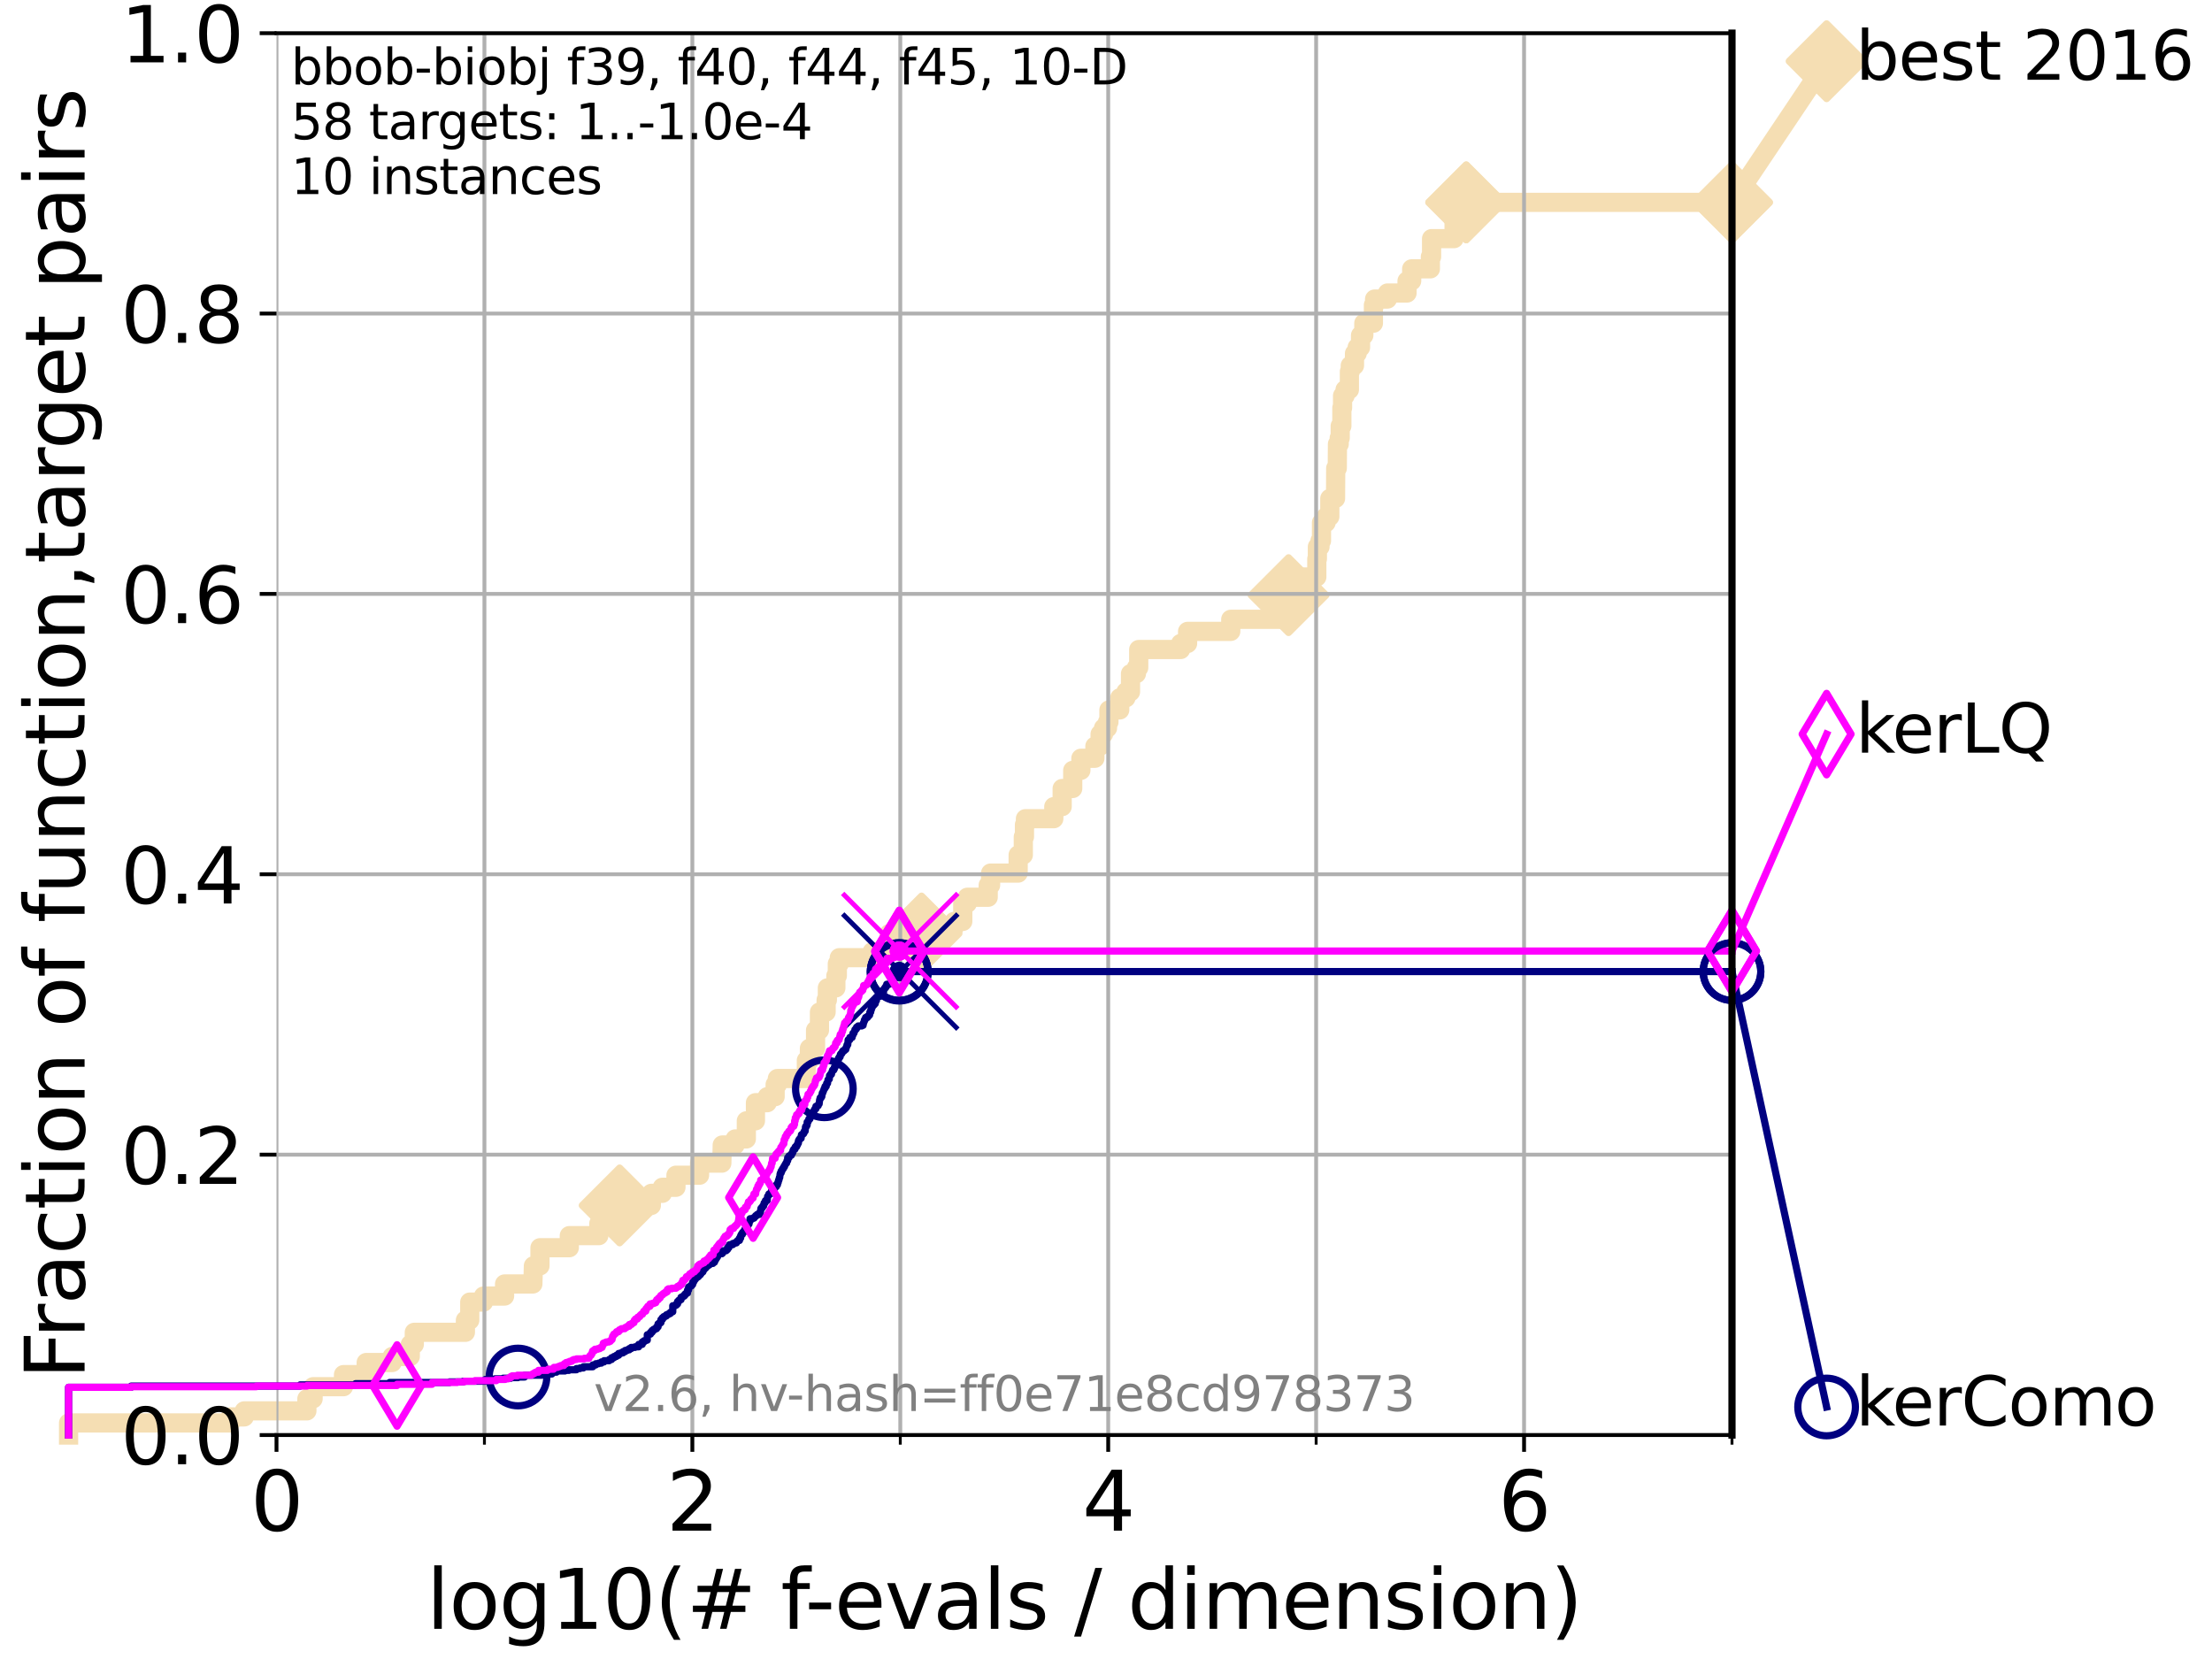<?xml version="1.0" encoding="utf-8" standalone="no"?>
<!DOCTYPE svg PUBLIC "-//W3C//DTD SVG 1.1//EN"
  "http://www.w3.org/Graphics/SVG/1.1/DTD/svg11.dtd">
<svg xmlns:xlink="http://www.w3.org/1999/xlink" width="460.8pt" height="345.6pt" viewBox="0 0 460.8 345.6" xmlns="http://www.w3.org/2000/svg" version="1.1">
 <defs>
  <style type="text/css">*{stroke-linejoin: round; stroke-linecap: butt}</style>
 </defs>
 <g id="figure_1">
  <g id="patch_1">
   <path d="M 0 345.6 
L 460.8 345.6 
L 460.8 0 
L 0 0 
z
" style="fill: #ffffff"/>
  </g>
  <g id="axes_1">
   <g id="patch_2">
    <path d="M 57.6 298.944 
L 360.806 298.944 
L 360.806 6.912 
L 57.6 6.912 
z
" style="fill: #ffffff"/>
   </g>
   <g id="line2d_1">
    <path d="M 14.285 298.944 
L 14.285 296.426 
L 47.991 296.426 
L 47.991 295.168 
L 50.89 295.168 
L 50.89 293.909 
L 63.93 293.909 
L 63.93 291.391 
L 65.227 291.391 
L 65.227 288.874 
L 71.557 288.874 
L 71.557 286.356 
L 76.285 286.356 
L 76.285 283.839 
L 81.696 283.839 
L 81.696 282.58 
L 85.471 282.58 
L 85.471 280.063 
L 86.307 280.063 
L 86.307 277.545 
L 96.951 277.545 
L 96.951 275.028 
L 97.858 275.028 
L 97.858 271.251 
L 100.726 271.251 
L 100.726 269.993 
L 105.113 269.993 
L 105.113 267.475 
L 111.007 267.475 
L 111.117 263.699 
L 112.488 263.699 
L 112.488 259.922 
L 118.598 259.922 
L 118.598 257.405 
L 124.748 257.405 
L 124.748 254.887 
L 129.083 254.887 
L 129.083 251.111 
L 135.688 251.111 
L 135.688 248.594 
L 137.972 248.594 
L 137.972 247.335 
L 140.816 247.335 
L 140.816 244.817 
L 145.73 244.817 
L 145.73 242.3 
L 150.371 242.3 
L 150.452 238.524 
L 153.142 238.524 
L 153.142 237.265 
L 155.475 237.265 
L 155.475 233.489 
L 157.373 233.489 
L 157.373 229.712 
L 159.833 229.712 
L 159.833 228.454 
L 161.475 228.454 
L 161.475 225.936 
L 161.935 225.936 
L 161.935 224.677 
L 167.979 224.677 
L 167.979 220.901 
L 168.617 220.901 
L 168.617 218.383 
L 169.895 218.383 
L 169.895 214.607 
L 170.709 214.607 
L 170.709 210.831 
L 172.097 210.831 
L 172.097 208.313 
L 172.356 208.313 
L 172.356 205.796 
L 174.126 205.796 
L 174.126 203.278 
L 174.431 203.278 
L 174.431 200.761 
L 174.838 200.761 
L 174.838 199.502 
L 181.705 199.502 
L 181.705 198.243 
L 185.241 198.243 
L 185.241 194.467 
L 191.975 194.467 
L 191.975 193.208 
L 198.763 193.208 
L 198.763 191.95 
L 200.563 191.95 
L 200.563 188.173 
L 201.512 188.173 
L 201.512 186.914 
L 205.862 186.914 
L 205.862 184.397 
L 206.357 184.397 
L 206.357 181.879 
L 212.1 181.879 
L 212.1 178.103 
L 213.176 178.103 
L 213.176 174.327 
L 213.412 174.327 
L 213.412 171.809 
L 213.617 171.809 
L 213.617 170.551 
L 219.526 170.551 
L 219.526 168.033 
L 221.268 168.033 
L 221.268 164.257 
L 223.468 164.257 
L 223.468 160.481 
L 225.167 160.481 
L 225.167 157.963 
L 228.086 157.963 
L 228.086 155.446 
L 229.172 155.446 
L 229.172 152.928 
L 229.882 152.928 
L 229.882 151.669 
L 230.716 151.669 
L 230.716 150.41 
L 231.01 150.41 
L 231.01 147.893 
L 233.262 147.893 
L 233.262 145.375 
L 234.551 145.375 
L 234.551 144.117 
L 235.507 144.117 
L 235.507 140.34 
L 236.739 140.34 
L 236.739 139.082 
L 237.217 139.082 
L 237.217 135.305 
L 245.949 135.305 
L 245.949 134.047 
L 247.397 134.047 
L 247.397 131.529 
L 256.39 131.529 
L 256.39 129.012 
L 267.404 129.012 
L 267.404 125.235 
L 267.954 125.235 
L 267.954 123.977 
L 268.43 123.977 
L 268.43 120.2 
L 274.315 120.2 
L 274.315 116.424 
L 274.436 116.424 
L 274.436 113.906 
L 274.984 113.906 
L 274.984 112.648 
L 275.29 112.648 
L 275.29 108.871 
L 276.247 108.871 
L 276.247 107.613 
L 277.024 107.613 
L 277.024 103.836 
L 278.218 103.836 
L 278.254 97.543 
L 278.58 97.543 
L 278.617 92.508 
L 278.983 92.508 
L 278.983 91.249 
L 279.19 91.249 
L 279.19 88.731 
L 279.534 88.731 
L 279.534 84.955 
L 279.679 84.955 
L 279.679 82.438 
L 280.199 82.438 
L 280.199 81.179 
L 281.104 81.179 
L 281.104 77.402 
L 281.286 77.402 
L 281.286 76.144 
L 282.165 76.144 
L 282.165 73.626 
L 282.725 73.626 
L 282.725 72.367 
L 283.426 72.367 
L 283.426 69.85 
L 284.109 69.85 
L 284.109 67.332 
L 286.105 67.332 
L 286.105 63.556 
L 286.353 63.556 
L 286.353 62.297 
L 289.028 62.297 
L 289.028 61.039 
L 293.112 61.039 
L 293.112 58.521 
L 294.079 58.521 
L 294.079 56.004 
L 297.974 56.004 
L 297.974 53.486 
L 298.224 53.486 
L 298.224 49.71 
L 302.913 49.71 
L 302.913 45.934 
L 305.441 45.934 
L 305.441 42.157 
L 360.806 42.157 
L 360.806 42.157 
" style="fill: none; stroke: #f5deb3; stroke-width: 4; stroke-linecap: square"/>
   </g>
   <g id="line2d_2">
    <defs>
     <path id="m5c7edc3a24" d="M -0 7.778 
L 7.778 0 
L 0 -7.778 
L -7.778 -0 
z
" style="stroke: #f5deb3; stroke-width: 1.5; stroke-linejoin: miter"/>
    </defs>
    <g>
     <use xlink:href="#m5c7edc3a24" x="129.083" y="251.111" style="fill: #f5deb3; stroke: #f5deb3; stroke-width: 1.5; stroke-linejoin: miter"/>
     <use xlink:href="#m5c7edc3a24" x="191.975" y="194.467" style="fill: #f5deb3; stroke: #f5deb3; stroke-width: 1.5; stroke-linejoin: miter"/>
     <use xlink:href="#m5c7edc3a24" x="268.43" y="123.977" style="fill: #f5deb3; stroke: #f5deb3; stroke-width: 1.5; stroke-linejoin: miter"/>
     <use xlink:href="#m5c7edc3a24" x="305.441" y="42.157" style="fill: #f5deb3; stroke: #f5deb3; stroke-width: 1.5; stroke-linejoin: miter"/>
     <use xlink:href="#m5c7edc3a24" x="305.441" y="42.157" style="fill: #f5deb3; stroke: #f5deb3; stroke-width: 1.5; stroke-linejoin: miter"/>
     <use xlink:href="#m5c7edc3a24" x="360.806" y="42.157" style="fill: #f5deb3; stroke: #f5deb3; stroke-width: 1.5; stroke-linejoin: miter"/>
    </g>
   </g>
   <g id="line2d_3">
    <path style="fill: none; stroke: #f5deb3; stroke-width: 4; stroke-linecap: square"/>
    <g/>
   </g>
   <g id="line2d_4">
    <path d="M 360.806 42.157 
L 380.515 12.753 
" style="fill: none; stroke: #f5deb3; stroke-width: 4; stroke-linecap: square"/>
    <g>
     <use xlink:href="#m5c7edc3a24" x="360.806" y="42.157" style="fill: #f5deb3; stroke: #f5deb3; stroke-width: 1.5; stroke-linejoin: miter"/>
     <use xlink:href="#m5c7edc3a24" x="380.515" y="12.753" style="fill: #f5deb3; stroke: #f5deb3; stroke-width: 1.5; stroke-linejoin: miter"/>
    </g>
   </g>
   <g id="matplotlib.axis_1">
    <g id="xtick_1">
     <g id="line2d_5">
      <path d="M 57.6 298.944 
L 57.6 6.912 
" clip-path="url(#p8d35a14a4f)" style="fill: none; stroke: #b0b0b0; stroke-width: 0.8; stroke-linecap: square"/>
     </g>
     <g id="line2d_6">
      <defs>
       <path id="m41f0319d53" d="M 0 0 
L 0 3.5 
" style="stroke: #000000; stroke-width: 0.8"/>
      </defs>
      <g>
       <use xlink:href="#m41f0319d53" x="57.6" y="298.944" style="stroke: #000000; stroke-width: 0.8"/>
      </g>
     </g>
     <g id="text_1">
      <!-- 0 -->
      <g transform="translate(52.192 318.861) scale(0.17 -0.17)">
       <defs>
        <path id="DejaVuSans-30" d="M 2034 4250 
Q 1547 4250 1301 3770 
Q 1056 3291 1056 2328 
Q 1056 1369 1301 889 
Q 1547 409 2034 409 
Q 2525 409 2770 889 
Q 3016 1369 3016 2328 
Q 3016 3291 2770 3770 
Q 2525 4250 2034 4250 
z
M 2034 4750 
Q 2819 4750 3233 4129 
Q 3647 3509 3647 2328 
Q 3647 1150 3233 529 
Q 2819 -91 2034 -91 
Q 1250 -91 836 529 
Q 422 1150 422 2328 
Q 422 3509 836 4129 
Q 1250 4750 2034 4750 
z
" transform="scale(0.016)"/>
       </defs>
       <use xlink:href="#DejaVuSans-30"/>
      </g>
     </g>
    </g>
    <g id="xtick_2">
     <g id="line2d_7">
      <path d="M 144.23 298.944 
L 144.23 6.912 
" clip-path="url(#p8d35a14a4f)" style="fill: none; stroke: #b0b0b0; stroke-width: 0.8; stroke-linecap: square"/>
     </g>
     <g id="line2d_8">
      <g>
       <use xlink:href="#m41f0319d53" x="144.23" y="298.944" style="stroke: #000000; stroke-width: 0.8"/>
      </g>
     </g>
     <g id="text_2">
      <!-- 2 -->
      <g transform="translate(138.822 318.861) scale(0.17 -0.17)">
       <defs>
        <path id="DejaVuSans-32" d="M 1228 531 
L 3431 531 
L 3431 0 
L 469 0 
L 469 531 
Q 828 903 1448 1529 
Q 2069 2156 2228 2338 
Q 2531 2678 2651 2914 
Q 2772 3150 2772 3378 
Q 2772 3750 2511 3984 
Q 2250 4219 1831 4219 
Q 1534 4219 1204 4116 
Q 875 4013 500 3803 
L 500 4441 
Q 881 4594 1212 4672 
Q 1544 4750 1819 4750 
Q 2544 4750 2975 4387 
Q 3406 4025 3406 3419 
Q 3406 3131 3298 2873 
Q 3191 2616 2906 2266 
Q 2828 2175 2409 1742 
Q 1991 1309 1228 531 
z
" transform="scale(0.016)"/>
       </defs>
       <use xlink:href="#DejaVuSans-32"/>
      </g>
     </g>
    </g>
    <g id="xtick_3">
     <g id="line2d_9">
      <path d="M 230.861 298.944 
L 230.861 6.912 
" clip-path="url(#p8d35a14a4f)" style="fill: none; stroke: #b0b0b0; stroke-width: 0.8; stroke-linecap: square"/>
     </g>
     <g id="line2d_10">
      <g>
       <use xlink:href="#m41f0319d53" x="230.861" y="298.944" style="stroke: #000000; stroke-width: 0.8"/>
      </g>
     </g>
     <g id="text_3">
      <!-- 4 -->
      <g transform="translate(225.453 318.861) scale(0.17 -0.17)">
       <defs>
        <path id="DejaVuSans-34" d="M 2419 4116 
L 825 1625 
L 2419 1625 
L 2419 4116 
z
M 2253 4666 
L 3047 4666 
L 3047 1625 
L 3713 1625 
L 3713 1100 
L 3047 1100 
L 3047 0 
L 2419 0 
L 2419 1100 
L 313 1100 
L 313 1709 
L 2253 4666 
z
" transform="scale(0.016)"/>
       </defs>
       <use xlink:href="#DejaVuSans-34"/>
      </g>
     </g>
    </g>
    <g id="xtick_4">
     <g id="line2d_11">
      <path d="M 317.491 298.944 
L 317.491 6.912 
" clip-path="url(#p8d35a14a4f)" style="fill: none; stroke: #b0b0b0; stroke-width: 0.8; stroke-linecap: square"/>
     </g>
     <g id="line2d_12">
      <g>
       <use xlink:href="#m41f0319d53" x="317.491" y="298.944" style="stroke: #000000; stroke-width: 0.8"/>
      </g>
     </g>
     <g id="text_4">
      <!-- 6 -->
      <g transform="translate(312.083 318.861) scale(0.17 -0.17)">
       <defs>
        <path id="DejaVuSans-36" d="M 2113 2584 
Q 1688 2584 1439 2293 
Q 1191 2003 1191 1497 
Q 1191 994 1439 701 
Q 1688 409 2113 409 
Q 2538 409 2786 701 
Q 3034 994 3034 1497 
Q 3034 2003 2786 2293 
Q 2538 2584 2113 2584 
z
M 3366 4563 
L 3366 3988 
Q 3128 4100 2886 4159 
Q 2644 4219 2406 4219 
Q 1781 4219 1451 3797 
Q 1122 3375 1075 2522 
Q 1259 2794 1537 2939 
Q 1816 3084 2150 3084 
Q 2853 3084 3261 2657 
Q 3669 2231 3669 1497 
Q 3669 778 3244 343 
Q 2819 -91 2113 -91 
Q 1303 -91 875 529 
Q 447 1150 447 2328 
Q 447 3434 972 4092 
Q 1497 4750 2381 4750 
Q 2619 4750 2861 4703 
Q 3103 4656 3366 4563 
z
" transform="scale(0.016)"/>
       </defs>
       <use xlink:href="#DejaVuSans-36"/>
      </g>
     </g>
    </g>
    <g id="xtick_5">
     <g id="line2d_13">
      <path d="M 100.915 298.944 
L 100.915 6.912 
" clip-path="url(#p8d35a14a4f)" style="fill: none; stroke: #b0b0b0; stroke-width: 0.8; stroke-linecap: square"/>
     </g>
     <g id="line2d_14">
      <defs>
       <path id="m656b75d734" d="M 0 0 
L 0 2 
" style="stroke: #000000; stroke-width: 0.6"/>
      </defs>
      <g>
       <use xlink:href="#m656b75d734" x="100.915" y="298.944" style="stroke: #000000; stroke-width: 0.6"/>
      </g>
     </g>
    </g>
    <g id="xtick_6">
     <g id="line2d_15">
      <path d="M 187.546 298.944 
L 187.546 6.912 
" clip-path="url(#p8d35a14a4f)" style="fill: none; stroke: #b0b0b0; stroke-width: 0.8; stroke-linecap: square"/>
     </g>
     <g id="line2d_16">
      <g>
       <use xlink:href="#m656b75d734" x="187.546" y="298.944" style="stroke: #000000; stroke-width: 0.6"/>
      </g>
     </g>
    </g>
    <g id="xtick_7">
     <g id="line2d_17">
      <path d="M 274.176 298.944 
L 274.176 6.912 
" clip-path="url(#p8d35a14a4f)" style="fill: none; stroke: #b0b0b0; stroke-width: 0.8; stroke-linecap: square"/>
     </g>
     <g id="line2d_18">
      <g>
       <use xlink:href="#m656b75d734" x="274.176" y="298.944" style="stroke: #000000; stroke-width: 0.6"/>
      </g>
     </g>
    </g>
    <g id="xtick_8">
     <g id="line2d_19">
      <path d="M 360.806 298.944 
L 360.806 6.912 
" clip-path="url(#p8d35a14a4f)" style="fill: none; stroke: #b0b0b0; stroke-width: 0.8; stroke-linecap: square"/>
     </g>
     <g id="line2d_20">
      <g>
       <use xlink:href="#m656b75d734" x="360.806" y="298.944" style="stroke: #000000; stroke-width: 0.6"/>
      </g>
     </g>
    </g>
    <g id="text_5">
     <!-- log10(# f-evals / dimension) -->
     <g transform="translate(88.823 339.314) scale(0.17 -0.17)">
      <defs>
       <path id="DejaVuSans-6c" d="M 603 4863 
L 1178 4863 
L 1178 0 
L 603 0 
L 603 4863 
z
" transform="scale(0.016)"/>
       <path id="DejaVuSans-6f" d="M 1959 3097 
Q 1497 3097 1228 2736 
Q 959 2375 959 1747 
Q 959 1119 1226 758 
Q 1494 397 1959 397 
Q 2419 397 2687 759 
Q 2956 1122 2956 1747 
Q 2956 2369 2687 2733 
Q 2419 3097 1959 3097 
z
M 1959 3584 
Q 2709 3584 3137 3096 
Q 3566 2609 3566 1747 
Q 3566 888 3137 398 
Q 2709 -91 1959 -91 
Q 1206 -91 779 398 
Q 353 888 353 1747 
Q 353 2609 779 3096 
Q 1206 3584 1959 3584 
z
" transform="scale(0.016)"/>
       <path id="DejaVuSans-67" d="M 2906 1791 
Q 2906 2416 2648 2759 
Q 2391 3103 1925 3103 
Q 1463 3103 1205 2759 
Q 947 2416 947 1791 
Q 947 1169 1205 825 
Q 1463 481 1925 481 
Q 2391 481 2648 825 
Q 2906 1169 2906 1791 
z
M 3481 434 
Q 3481 -459 3084 -895 
Q 2688 -1331 1869 -1331 
Q 1566 -1331 1297 -1286 
Q 1028 -1241 775 -1147 
L 775 -588 
Q 1028 -725 1275 -790 
Q 1522 -856 1778 -856 
Q 2344 -856 2625 -561 
Q 2906 -266 2906 331 
L 2906 616 
Q 2728 306 2450 153 
Q 2172 0 1784 0 
Q 1141 0 747 490 
Q 353 981 353 1791 
Q 353 2603 747 3093 
Q 1141 3584 1784 3584 
Q 2172 3584 2450 3431 
Q 2728 3278 2906 2969 
L 2906 3500 
L 3481 3500 
L 3481 434 
z
" transform="scale(0.016)"/>
       <path id="DejaVuSans-31" d="M 794 531 
L 1825 531 
L 1825 4091 
L 703 3866 
L 703 4441 
L 1819 4666 
L 2450 4666 
L 2450 531 
L 3481 531 
L 3481 0 
L 794 0 
L 794 531 
z
" transform="scale(0.016)"/>
       <path id="DejaVuSans-28" d="M 1984 4856 
Q 1566 4138 1362 3434 
Q 1159 2731 1159 2009 
Q 1159 1288 1364 580 
Q 1569 -128 1984 -844 
L 1484 -844 
Q 1016 -109 783 600 
Q 550 1309 550 2009 
Q 550 2706 781 3412 
Q 1013 4119 1484 4856 
L 1984 4856 
z
" transform="scale(0.016)"/>
       <path id="DejaVuSans-23" d="M 3272 2816 
L 2363 2816 
L 2100 1772 
L 3016 1772 
L 3272 2816 
z
M 2803 4594 
L 2478 3297 
L 3391 3297 
L 3719 4594 
L 4219 4594 
L 3897 3297 
L 4872 3297 
L 4872 2816 
L 3775 2816 
L 3519 1772 
L 4513 1772 
L 4513 1294 
L 3397 1294 
L 3072 0 
L 2572 0 
L 2894 1294 
L 1978 1294 
L 1656 0 
L 1153 0 
L 1478 1294 
L 494 1294 
L 494 1772 
L 1594 1772 
L 1856 2816 
L 850 2816 
L 850 3297 
L 1978 3297 
L 2297 4594 
L 2803 4594 
z
" transform="scale(0.016)"/>
       <path id="DejaVuSans-20" transform="scale(0.016)"/>
       <path id="DejaVuSans-66" d="M 2375 4863 
L 2375 4384 
L 1825 4384 
Q 1516 4384 1395 4259 
Q 1275 4134 1275 3809 
L 1275 3500 
L 2222 3500 
L 2222 3053 
L 1275 3053 
L 1275 0 
L 697 0 
L 697 3053 
L 147 3053 
L 147 3500 
L 697 3500 
L 697 3744 
Q 697 4328 969 4595 
Q 1241 4863 1831 4863 
L 2375 4863 
z
" transform="scale(0.016)"/>
       <path id="DejaVuSans-2d" d="M 313 2009 
L 1997 2009 
L 1997 1497 
L 313 1497 
L 313 2009 
z
" transform="scale(0.016)"/>
       <path id="DejaVuSans-65" d="M 3597 1894 
L 3597 1613 
L 953 1613 
Q 991 1019 1311 708 
Q 1631 397 2203 397 
Q 2534 397 2845 478 
Q 3156 559 3463 722 
L 3463 178 
Q 3153 47 2828 -22 
Q 2503 -91 2169 -91 
Q 1331 -91 842 396 
Q 353 884 353 1716 
Q 353 2575 817 3079 
Q 1281 3584 2069 3584 
Q 2775 3584 3186 3129 
Q 3597 2675 3597 1894 
z
M 3022 2063 
Q 3016 2534 2758 2815 
Q 2500 3097 2075 3097 
Q 1594 3097 1305 2825 
Q 1016 2553 972 2059 
L 3022 2063 
z
" transform="scale(0.016)"/>
       <path id="DejaVuSans-76" d="M 191 3500 
L 800 3500 
L 1894 563 
L 2988 3500 
L 3597 3500 
L 2284 0 
L 1503 0 
L 191 3500 
z
" transform="scale(0.016)"/>
       <path id="DejaVuSans-61" d="M 2194 1759 
Q 1497 1759 1228 1600 
Q 959 1441 959 1056 
Q 959 750 1161 570 
Q 1363 391 1709 391 
Q 2188 391 2477 730 
Q 2766 1069 2766 1631 
L 2766 1759 
L 2194 1759 
z
M 3341 1997 
L 3341 0 
L 2766 0 
L 2766 531 
Q 2569 213 2275 61 
Q 1981 -91 1556 -91 
Q 1019 -91 701 211 
Q 384 513 384 1019 
Q 384 1609 779 1909 
Q 1175 2209 1959 2209 
L 2766 2209 
L 2766 2266 
Q 2766 2663 2505 2880 
Q 2244 3097 1772 3097 
Q 1472 3097 1187 3025 
Q 903 2953 641 2809 
L 641 3341 
Q 956 3463 1253 3523 
Q 1550 3584 1831 3584 
Q 2591 3584 2966 3190 
Q 3341 2797 3341 1997 
z
" transform="scale(0.016)"/>
       <path id="DejaVuSans-73" d="M 2834 3397 
L 2834 2853 
Q 2591 2978 2328 3040 
Q 2066 3103 1784 3103 
Q 1356 3103 1142 2972 
Q 928 2841 928 2578 
Q 928 2378 1081 2264 
Q 1234 2150 1697 2047 
L 1894 2003 
Q 2506 1872 2764 1633 
Q 3022 1394 3022 966 
Q 3022 478 2636 193 
Q 2250 -91 1575 -91 
Q 1294 -91 989 -36 
Q 684 19 347 128 
L 347 722 
Q 666 556 975 473 
Q 1284 391 1588 391 
Q 1994 391 2212 530 
Q 2431 669 2431 922 
Q 2431 1156 2273 1281 
Q 2116 1406 1581 1522 
L 1381 1569 
Q 847 1681 609 1914 
Q 372 2147 372 2553 
Q 372 3047 722 3315 
Q 1072 3584 1716 3584 
Q 2034 3584 2315 3537 
Q 2597 3491 2834 3397 
z
" transform="scale(0.016)"/>
       <path id="DejaVuSans-2f" d="M 1625 4666 
L 2156 4666 
L 531 -594 
L 0 -594 
L 1625 4666 
z
" transform="scale(0.016)"/>
       <path id="DejaVuSans-64" d="M 2906 2969 
L 2906 4863 
L 3481 4863 
L 3481 0 
L 2906 0 
L 2906 525 
Q 2725 213 2448 61 
Q 2172 -91 1784 -91 
Q 1150 -91 751 415 
Q 353 922 353 1747 
Q 353 2572 751 3078 
Q 1150 3584 1784 3584 
Q 2172 3584 2448 3432 
Q 2725 3281 2906 2969 
z
M 947 1747 
Q 947 1113 1208 752 
Q 1469 391 1925 391 
Q 2381 391 2643 752 
Q 2906 1113 2906 1747 
Q 2906 2381 2643 2742 
Q 2381 3103 1925 3103 
Q 1469 3103 1208 2742 
Q 947 2381 947 1747 
z
" transform="scale(0.016)"/>
       <path id="DejaVuSans-69" d="M 603 3500 
L 1178 3500 
L 1178 0 
L 603 0 
L 603 3500 
z
M 603 4863 
L 1178 4863 
L 1178 4134 
L 603 4134 
L 603 4863 
z
" transform="scale(0.016)"/>
       <path id="DejaVuSans-6d" d="M 3328 2828 
Q 3544 3216 3844 3400 
Q 4144 3584 4550 3584 
Q 5097 3584 5394 3201 
Q 5691 2819 5691 2113 
L 5691 0 
L 5113 0 
L 5113 2094 
Q 5113 2597 4934 2840 
Q 4756 3084 4391 3084 
Q 3944 3084 3684 2787 
Q 3425 2491 3425 1978 
L 3425 0 
L 2847 0 
L 2847 2094 
Q 2847 2600 2669 2842 
Q 2491 3084 2119 3084 
Q 1678 3084 1418 2786 
Q 1159 2488 1159 1978 
L 1159 0 
L 581 0 
L 581 3500 
L 1159 3500 
L 1159 2956 
Q 1356 3278 1631 3431 
Q 1906 3584 2284 3584 
Q 2666 3584 2933 3390 
Q 3200 3197 3328 2828 
z
" transform="scale(0.016)"/>
       <path id="DejaVuSans-6e" d="M 3513 2113 
L 3513 0 
L 2938 0 
L 2938 2094 
Q 2938 2591 2744 2837 
Q 2550 3084 2163 3084 
Q 1697 3084 1428 2787 
Q 1159 2491 1159 1978 
L 1159 0 
L 581 0 
L 581 3500 
L 1159 3500 
L 1159 2956 
Q 1366 3272 1645 3428 
Q 1925 3584 2291 3584 
Q 2894 3584 3203 3211 
Q 3513 2838 3513 2113 
z
" transform="scale(0.016)"/>
       <path id="DejaVuSans-29" d="M 513 4856 
L 1013 4856 
Q 1481 4119 1714 3412 
Q 1947 2706 1947 2009 
Q 1947 1309 1714 600 
Q 1481 -109 1013 -844 
L 513 -844 
Q 928 -128 1133 580 
Q 1338 1288 1338 2009 
Q 1338 2731 1133 3434 
Q 928 4138 513 4856 
z
" transform="scale(0.016)"/>
      </defs>
      <use xlink:href="#DejaVuSans-6c"/>
      <use xlink:href="#DejaVuSans-6f" x="27.783"/>
      <use xlink:href="#DejaVuSans-67" x="88.965"/>
      <use xlink:href="#DejaVuSans-31" x="152.441"/>
      <use xlink:href="#DejaVuSans-30" x="216.064"/>
      <use xlink:href="#DejaVuSans-28" x="279.688"/>
      <use xlink:href="#DejaVuSans-23" x="318.701"/>
      <use xlink:href="#DejaVuSans-20" x="402.49"/>
      <use xlink:href="#DejaVuSans-66" x="434.277"/>
      <use xlink:href="#DejaVuSans-2d" x="463.982"/>
      <use xlink:href="#DejaVuSans-65" x="500.066"/>
      <use xlink:href="#DejaVuSans-76" x="561.59"/>
      <use xlink:href="#DejaVuSans-61" x="620.77"/>
      <use xlink:href="#DejaVuSans-6c" x="682.049"/>
      <use xlink:href="#DejaVuSans-73" x="709.832"/>
      <use xlink:href="#DejaVuSans-20" x="761.932"/>
      <use xlink:href="#DejaVuSans-2f" x="793.719"/>
      <use xlink:href="#DejaVuSans-20" x="827.41"/>
      <use xlink:href="#DejaVuSans-64" x="859.197"/>
      <use xlink:href="#DejaVuSans-69" x="922.674"/>
      <use xlink:href="#DejaVuSans-6d" x="950.457"/>
      <use xlink:href="#DejaVuSans-65" x="1047.869"/>
      <use xlink:href="#DejaVuSans-6e" x="1109.393"/>
      <use xlink:href="#DejaVuSans-73" x="1172.771"/>
      <use xlink:href="#DejaVuSans-69" x="1224.871"/>
      <use xlink:href="#DejaVuSans-6f" x="1252.654"/>
      <use xlink:href="#DejaVuSans-6e" x="1313.836"/>
      <use xlink:href="#DejaVuSans-29" x="1377.215"/>
     </g>
    </g>
   </g>
   <g id="matplotlib.axis_2">
    <g id="ytick_1">
     <g id="line2d_21">
      <path d="M 57.6 298.944 
L 360.806 298.944 
" clip-path="url(#p8d35a14a4f)" style="fill: none; stroke: #b0b0b0; stroke-width: 0.8; stroke-linecap: square"/>
     </g>
     <g id="line2d_22">
      <defs>
       <path id="m0112742a28" d="M 0 0 
L -3.5 0 
" style="stroke: #000000; stroke-width: 0.8"/>
      </defs>
      <g>
       <use xlink:href="#m0112742a28" x="57.6" y="298.944" style="stroke: #000000; stroke-width: 0.8"/>
      </g>
     </g>
     <g id="text_6">
      <!-- 0.0 -->
      <g transform="translate(25.155 305.023) scale(0.16 -0.16)">
       <defs>
        <path id="DejaVuSans-2e" d="M 684 794 
L 1344 794 
L 1344 0 
L 684 0 
L 684 794 
z
" transform="scale(0.016)"/>
       </defs>
       <use xlink:href="#DejaVuSans-30"/>
       <use xlink:href="#DejaVuSans-2e" x="63.623"/>
       <use xlink:href="#DejaVuSans-30" x="95.41"/>
      </g>
     </g>
    </g>
    <g id="ytick_2">
     <g id="line2d_23">
      <path d="M 57.6 240.538 
L 360.806 240.538 
" clip-path="url(#p8d35a14a4f)" style="fill: none; stroke: #b0b0b0; stroke-width: 0.8; stroke-linecap: square"/>
     </g>
     <g id="line2d_24">
      <g>
       <use xlink:href="#m0112742a28" x="57.6" y="240.538" style="stroke: #000000; stroke-width: 0.8"/>
      </g>
     </g>
     <g id="text_7">
      <!-- 0.2 -->
      <g transform="translate(25.155 246.616) scale(0.16 -0.16)">
       <use xlink:href="#DejaVuSans-30"/>
       <use xlink:href="#DejaVuSans-2e" x="63.623"/>
       <use xlink:href="#DejaVuSans-32" x="95.41"/>
      </g>
     </g>
    </g>
    <g id="ytick_3">
     <g id="line2d_25">
      <path d="M 57.6 182.131 
L 360.806 182.131 
" clip-path="url(#p8d35a14a4f)" style="fill: none; stroke: #b0b0b0; stroke-width: 0.8; stroke-linecap: square"/>
     </g>
     <g id="line2d_26">
      <g>
       <use xlink:href="#m0112742a28" x="57.6" y="182.131" style="stroke: #000000; stroke-width: 0.8"/>
      </g>
     </g>
     <g id="text_8">
      <!-- 0.4 -->
      <g transform="translate(25.155 188.21) scale(0.16 -0.16)">
       <use xlink:href="#DejaVuSans-30"/>
       <use xlink:href="#DejaVuSans-2e" x="63.623"/>
       <use xlink:href="#DejaVuSans-34" x="95.41"/>
      </g>
     </g>
    </g>
    <g id="ytick_4">
     <g id="line2d_27">
      <path d="M 57.6 123.725 
L 360.806 123.725 
" clip-path="url(#p8d35a14a4f)" style="fill: none; stroke: #b0b0b0; stroke-width: 0.8; stroke-linecap: square"/>
     </g>
     <g id="line2d_28">
      <g>
       <use xlink:href="#m0112742a28" x="57.6" y="123.725" style="stroke: #000000; stroke-width: 0.8"/>
      </g>
     </g>
     <g id="text_9">
      <!-- 0.6 -->
      <g transform="translate(25.155 129.804) scale(0.16 -0.16)">
       <use xlink:href="#DejaVuSans-30"/>
       <use xlink:href="#DejaVuSans-2e" x="63.623"/>
       <use xlink:href="#DejaVuSans-36" x="95.41"/>
      </g>
     </g>
    </g>
    <g id="ytick_5">
     <g id="line2d_29">
      <path d="M 57.6 65.318 
L 360.806 65.318 
" clip-path="url(#p8d35a14a4f)" style="fill: none; stroke: #b0b0b0; stroke-width: 0.8; stroke-linecap: square"/>
     </g>
     <g id="line2d_30">
      <g>
       <use xlink:href="#m0112742a28" x="57.6" y="65.318" style="stroke: #000000; stroke-width: 0.8"/>
      </g>
     </g>
     <g id="text_10">
      <!-- 0.8 -->
      <g transform="translate(25.155 71.397) scale(0.16 -0.16)">
       <defs>
        <path id="DejaVuSans-38" d="M 2034 2216 
Q 1584 2216 1326 1975 
Q 1069 1734 1069 1313 
Q 1069 891 1326 650 
Q 1584 409 2034 409 
Q 2484 409 2743 651 
Q 3003 894 3003 1313 
Q 3003 1734 2745 1975 
Q 2488 2216 2034 2216 
z
M 1403 2484 
Q 997 2584 770 2862 
Q 544 3141 544 3541 
Q 544 4100 942 4425 
Q 1341 4750 2034 4750 
Q 2731 4750 3128 4425 
Q 3525 4100 3525 3541 
Q 3525 3141 3298 2862 
Q 3072 2584 2669 2484 
Q 3125 2378 3379 2068 
Q 3634 1759 3634 1313 
Q 3634 634 3220 271 
Q 2806 -91 2034 -91 
Q 1263 -91 848 271 
Q 434 634 434 1313 
Q 434 1759 690 2068 
Q 947 2378 1403 2484 
z
M 1172 3481 
Q 1172 3119 1398 2916 
Q 1625 2713 2034 2713 
Q 2441 2713 2670 2916 
Q 2900 3119 2900 3481 
Q 2900 3844 2670 4047 
Q 2441 4250 2034 4250 
Q 1625 4250 1398 4047 
Q 1172 3844 1172 3481 
z
" transform="scale(0.016)"/>
       </defs>
       <use xlink:href="#DejaVuSans-30"/>
       <use xlink:href="#DejaVuSans-2e" x="63.623"/>
       <use xlink:href="#DejaVuSans-38" x="95.41"/>
      </g>
     </g>
    </g>
    <g id="ytick_6">
     <g id="line2d_31">
      <path d="M 57.6 6.912 
L 360.806 6.912 
" clip-path="url(#p8d35a14a4f)" style="fill: none; stroke: #b0b0b0; stroke-width: 0.8; stroke-linecap: square"/>
     </g>
     <g id="line2d_32">
      <g>
       <use xlink:href="#m0112742a28" x="57.6" y="6.912" style="stroke: #000000; stroke-width: 0.8"/>
      </g>
     </g>
     <g id="text_11">
      <!-- 1.0 -->
      <g transform="translate(25.155 12.991) scale(0.16 -0.16)">
       <use xlink:href="#DejaVuSans-31"/>
       <use xlink:href="#DejaVuSans-2e" x="63.623"/>
       <use xlink:href="#DejaVuSans-30" x="95.41"/>
      </g>
     </g>
    </g>
    <g id="text_12">
     <!-- Fraction of function,target pairs -->
     <g transform="translate(17.62 287.313) rotate(-90) scale(0.17 -0.17)">
      <defs>
       <path id="DejaVuSans-46" d="M 628 4666 
L 3309 4666 
L 3309 4134 
L 1259 4134 
L 1259 2759 
L 3109 2759 
L 3109 2228 
L 1259 2228 
L 1259 0 
L 628 0 
L 628 4666 
z
" transform="scale(0.016)"/>
       <path id="DejaVuSans-72" d="M 2631 2963 
Q 2534 3019 2420 3045 
Q 2306 3072 2169 3072 
Q 1681 3072 1420 2755 
Q 1159 2438 1159 1844 
L 1159 0 
L 581 0 
L 581 3500 
L 1159 3500 
L 1159 2956 
Q 1341 3275 1631 3429 
Q 1922 3584 2338 3584 
Q 2397 3584 2469 3576 
Q 2541 3569 2628 3553 
L 2631 2963 
z
" transform="scale(0.016)"/>
       <path id="DejaVuSans-63" d="M 3122 3366 
L 3122 2828 
Q 2878 2963 2633 3030 
Q 2388 3097 2138 3097 
Q 1578 3097 1268 2742 
Q 959 2388 959 1747 
Q 959 1106 1268 751 
Q 1578 397 2138 397 
Q 2388 397 2633 464 
Q 2878 531 3122 666 
L 3122 134 
Q 2881 22 2623 -34 
Q 2366 -91 2075 -91 
Q 1284 -91 818 406 
Q 353 903 353 1747 
Q 353 2603 823 3093 
Q 1294 3584 2113 3584 
Q 2378 3584 2631 3529 
Q 2884 3475 3122 3366 
z
" transform="scale(0.016)"/>
       <path id="DejaVuSans-74" d="M 1172 4494 
L 1172 3500 
L 2356 3500 
L 2356 3053 
L 1172 3053 
L 1172 1153 
Q 1172 725 1289 603 
Q 1406 481 1766 481 
L 2356 481 
L 2356 0 
L 1766 0 
Q 1100 0 847 248 
Q 594 497 594 1153 
L 594 3053 
L 172 3053 
L 172 3500 
L 594 3500 
L 594 4494 
L 1172 4494 
z
" transform="scale(0.016)"/>
       <path id="DejaVuSans-75" d="M 544 1381 
L 544 3500 
L 1119 3500 
L 1119 1403 
Q 1119 906 1312 657 
Q 1506 409 1894 409 
Q 2359 409 2629 706 
Q 2900 1003 2900 1516 
L 2900 3500 
L 3475 3500 
L 3475 0 
L 2900 0 
L 2900 538 
Q 2691 219 2414 64 
Q 2138 -91 1772 -91 
Q 1169 -91 856 284 
Q 544 659 544 1381 
z
M 1991 3584 
L 1991 3584 
z
" transform="scale(0.016)"/>
       <path id="DejaVuSans-2c" d="M 750 794 
L 1409 794 
L 1409 256 
L 897 -744 
L 494 -744 
L 750 256 
L 750 794 
z
" transform="scale(0.016)"/>
       <path id="DejaVuSans-70" d="M 1159 525 
L 1159 -1331 
L 581 -1331 
L 581 3500 
L 1159 3500 
L 1159 2969 
Q 1341 3281 1617 3432 
Q 1894 3584 2278 3584 
Q 2916 3584 3314 3078 
Q 3713 2572 3713 1747 
Q 3713 922 3314 415 
Q 2916 -91 2278 -91 
Q 1894 -91 1617 61 
Q 1341 213 1159 525 
z
M 3116 1747 
Q 3116 2381 2855 2742 
Q 2594 3103 2138 3103 
Q 1681 3103 1420 2742 
Q 1159 2381 1159 1747 
Q 1159 1113 1420 752 
Q 1681 391 2138 391 
Q 2594 391 2855 752 
Q 3116 1113 3116 1747 
z
" transform="scale(0.016)"/>
      </defs>
      <use xlink:href="#DejaVuSans-46"/>
      <use xlink:href="#DejaVuSans-72" x="50.27"/>
      <use xlink:href="#DejaVuSans-61" x="91.383"/>
      <use xlink:href="#DejaVuSans-63" x="152.662"/>
      <use xlink:href="#DejaVuSans-74" x="207.643"/>
      <use xlink:href="#DejaVuSans-69" x="246.852"/>
      <use xlink:href="#DejaVuSans-6f" x="274.635"/>
      <use xlink:href="#DejaVuSans-6e" x="335.816"/>
      <use xlink:href="#DejaVuSans-20" x="399.195"/>
      <use xlink:href="#DejaVuSans-6f" x="430.982"/>
      <use xlink:href="#DejaVuSans-66" x="492.164"/>
      <use xlink:href="#DejaVuSans-20" x="527.369"/>
      <use xlink:href="#DejaVuSans-66" x="559.156"/>
      <use xlink:href="#DejaVuSans-75" x="594.361"/>
      <use xlink:href="#DejaVuSans-6e" x="657.74"/>
      <use xlink:href="#DejaVuSans-63" x="721.119"/>
      <use xlink:href="#DejaVuSans-74" x="776.1"/>
      <use xlink:href="#DejaVuSans-69" x="815.309"/>
      <use xlink:href="#DejaVuSans-6f" x="843.092"/>
      <use xlink:href="#DejaVuSans-6e" x="904.273"/>
      <use xlink:href="#DejaVuSans-2c" x="967.652"/>
      <use xlink:href="#DejaVuSans-74" x="999.439"/>
      <use xlink:href="#DejaVuSans-61" x="1038.648"/>
      <use xlink:href="#DejaVuSans-72" x="1099.928"/>
      <use xlink:href="#DejaVuSans-67" x="1139.291"/>
      <use xlink:href="#DejaVuSans-65" x="1202.768"/>
      <use xlink:href="#DejaVuSans-74" x="1264.291"/>
      <use xlink:href="#DejaVuSans-20" x="1303.5"/>
      <use xlink:href="#DejaVuSans-70" x="1335.287"/>
      <use xlink:href="#DejaVuSans-61" x="1398.764"/>
      <use xlink:href="#DejaVuSans-69" x="1460.043"/>
      <use xlink:href="#DejaVuSans-72" x="1487.826"/>
      <use xlink:href="#DejaVuSans-73" x="1528.939"/>
     </g>
    </g>
   </g>
   <g id="line2d_33">
    <defs>
     <path id="me8c35f51b6" d="M 0 1.5 
C 0.398 1.5 0.779 1.342 1.061 1.061 
C 1.342 0.779 1.5 0.398 1.5 0 
C 1.5 -0.398 1.342 -0.779 1.061 -1.061 
C 0.779 -1.342 0.398 -1.5 0 -1.5 
C -0.398 -1.5 -0.779 -1.342 -1.061 -1.061 
C -1.342 -0.779 -1.5 -0.398 -1.5 0 
C -1.5 0.398 -1.342 0.779 -1.061 1.061 
C -0.779 1.342 -0.398 1.5 0 1.5 
z
" style="stroke: #f5deb3"/>
    </defs>
    <g>
     <use xlink:href="#me8c35f51b6" x="305.441" y="42.157" style="fill: #f5deb3; stroke: #f5deb3"/>
     <use xlink:href="#me8c35f51b6" x="305.441" y="42.157" style="fill: #f5deb3; stroke: #f5deb3"/>
    </g>
   </g>
   <g id="line2d_34">
    <defs>
     <path id="m1275f78df2" d="M 0 1.5 
C 0.398 1.5 0.779 1.342 1.061 1.061 
C 1.342 0.779 1.5 0.398 1.5 0 
C 1.5 -0.398 1.342 -0.779 1.061 -1.061 
C 0.779 -1.342 0.398 -1.5 0 -1.5 
C -0.398 -1.5 -0.779 -1.342 -1.061 -1.061 
C -1.342 -0.779 -1.5 -0.398 -1.5 0 
C -1.5 0.398 -1.342 0.779 -1.061 1.061 
C -0.779 1.342 -0.398 1.5 0 1.5 
z
" style="stroke: #000080"/>
    </defs>
    <g>
     <use xlink:href="#m1275f78df2" x="187.318" y="202.397" style="fill: #000080; stroke: #000080"/>
     <use xlink:href="#m1275f78df2" x="187.318" y="202.397" style="fill: #000080; stroke: #000080"/>
    </g>
   </g>
   <g id="line2d_35">
    <path d="M 14.285 298.944 
L 14.285 289 
L 27.324 289 
L 27.324 288.748 
L 62.535 288.748 
L 62.535 288.496 
L 74.069 288.496 
L 74.069 288.245 
L 81.166 288.245 
L 81.166 287.993 
L 93.66 287.993 
L 93.66 287.867 
L 96.481 287.867 
L 96.481 287.741 
L 101.102 287.741 
L 101.102 287.363 
L 103.047 287.363 
L 103.047 287.238 
L 104.809 287.238 
L 104.809 287.112 
L 106.421 287.112 
L 106.421 286.986 
L 107.905 286.986 
L 107.905 286.86 
L 109.28 286.86 
L 109.28 286.482 
L 112.89 286.482 
L 112.89 286.356 
L 113.954 286.356 
L 113.954 286.231 
L 114.962 286.231 
L 114.962 285.853 
L 115.918 285.853 
L 115.918 285.601 
L 117.695 285.601 
L 117.695 285.475 
L 118.525 285.475 
L 118.525 285.349 
L 120.081 285.349 
L 120.081 285.098 
L 120.814 285.098 
L 120.814 284.972 
L 121.519 284.972 
L 121.519 284.72 
L 123.488 284.72 
L 123.488 284.342 
L 124.102 284.342 
L 124.102 284.091 
L 124.695 284.091 
L 124.695 283.965 
L 125.271 283.965 
L 125.271 283.713 
L 125.83 283.713 
L 125.83 283.461 
L 126.899 283.461 
L 126.899 283.21 
L 127.412 283.21 
L 127.412 282.832 
L 127.911 282.832 
L 127.911 282.58 
L 128.398 282.58 
L 128.398 282.328 
L 128.872 282.328 
L 128.872 281.951 
L 129.334 281.951 
L 129.334 281.825 
L 129.786 281.825 
L 129.786 281.573 
L 130.226 281.573 
L 130.226 281.321 
L 130.657 281.321 
L 130.657 281.196 
L 131.078 281.196 
L 131.078 280.944 
L 131.49 280.944 
L 131.49 280.692 
L 132.287 280.692 
L 132.287 280.566 
L 133.052 280.566 
L 133.052 280.063 
L 133.788 280.063 
L 133.788 279.559 
L 134.145 279.559 
L 134.145 279.307 
L 134.495 279.307 
L 134.495 279.181 
L 134.839 279.181 
L 134.839 278.049 
L 135.177 278.049 
L 135.177 277.923 
L 135.509 277.923 
L 135.509 277.545 
L 135.835 277.545 
L 135.835 277.167 
L 136.156 277.167 
L 136.156 276.916 
L 136.471 276.916 
L 136.471 276.79 
L 136.781 276.79 
L 136.781 276.412 
L 137.086 276.412 
L 137.086 275.783 
L 137.386 275.783 
L 137.386 275.531 
L 137.681 275.531 
L 137.681 274.902 
L 137.972 274.902 
L 137.972 274.524 
L 138.259 274.524 
L 138.259 274.272 
L 138.541 274.272 
L 138.541 274.146 
L 138.819 274.146 
L 138.819 273.895 
L 139.093 273.895 
L 139.093 273.769 
L 139.363 273.769 
L 139.363 273.643 
L 139.629 273.643 
L 139.629 273.391 
L 139.891 273.391 
L 139.891 273.265 
L 140.15 273.265 
L 140.15 272.007 
L 140.657 272.007 
L 140.657 271.881 
L 140.906 271.881 
L 140.906 271.629 
L 141.151 271.629 
L 141.151 271.125 
L 141.393 271.125 
L 141.393 270.874 
L 141.632 270.874 
L 141.632 270.748 
L 141.868 270.748 
L 141.868 270.244 
L 142.102 270.244 
L 142.102 270.118 
L 142.332 270.118 
L 142.332 269.993 
L 142.559 269.993 
L 142.559 269.741 
L 142.784 269.741 
L 142.784 269.489 
L 143.006 269.489 
L 143.006 269.363 
L 143.226 269.363 
L 143.226 268.734 
L 143.443 268.734 
L 143.443 268.104 
L 143.657 268.104 
L 143.657 267.979 
L 143.87 267.979 
L 143.87 267.853 
L 144.079 267.853 
L 144.079 267.601 
L 144.287 267.601 
L 144.287 267.097 
L 144.492 267.097 
L 144.492 266.72 
L 144.695 266.72 
L 144.695 266.468 
L 144.896 266.468 
L 144.896 266.216 
L 145.094 266.216 
L 145.094 266.09 
L 145.291 266.09 
L 145.291 265.965 
L 145.486 265.965 
L 145.486 265.713 
L 145.678 265.713 
L 145.678 265.587 
L 145.869 265.587 
L 145.869 265.335 
L 146.058 265.335 
L 146.058 265.083 
L 146.244 265.083 
L 146.244 264.958 
L 146.429 264.958 
L 146.429 264.58 
L 146.613 264.58 
L 146.613 264.202 
L 146.974 264.202 
L 146.974 263.951 
L 147.152 263.951 
L 147.152 263.825 
L 147.328 263.825 
L 147.328 263.573 
L 147.676 263.573 
L 147.676 263.447 
L 147.847 263.447 
L 147.847 263.195 
L 148.518 263.195 
L 148.518 262.944 
L 148.845 262.944 
L 148.845 262.566 
L 149.006 262.566 
L 149.006 262.314 
L 149.166 262.314 
L 149.166 262.062 
L 149.324 262.062 
L 149.324 261.811 
L 149.482 261.811 
L 149.482 261.433 
L 149.637 261.433 
L 149.637 261.181 
L 150.398 261.181 
L 150.398 261.055 
L 150.547 261.055 
L 150.547 260.552 
L 151.272 260.552 
L 151.272 260.426 
L 151.414 260.426 
L 151.414 260.3 
L 151.554 260.3 
L 151.554 259.922 
L 151.833 259.922 
L 151.833 259.545 
L 151.97 259.545 
L 151.97 259.293 
L 152.644 259.293 
L 152.644 259.041 
L 153.037 259.041 
L 153.037 258.915 
L 153.421 258.915 
L 153.421 258.664 
L 153.548 258.664 
L 153.548 258.538 
L 153.674 258.538 
L 153.674 258.412 
L 154.046 258.412 
L 154.046 257.908 
L 154.29 257.908 
L 154.29 257.405 
L 154.41 257.405 
L 154.41 257.153 
L 154.65 257.153 
L 154.65 256.776 
L 154.768 256.776 
L 154.768 256.65 
L 155.003 256.65 
L 155.003 256.398 
L 155.12 256.398 
L 155.12 256.146 
L 155.35 256.146 
L 155.35 256.02 
L 155.464 256.02 
L 155.464 255.769 
L 155.578 255.769 
L 155.578 255.517 
L 155.691 255.517 
L 155.691 255.265 
L 155.803 255.265 
L 155.803 255.013 
L 156.025 255.013 
L 156.136 254.384 
L 156.245 254.384 
L 156.245 253.88 
L 156.784 253.88 
L 156.784 253.755 
L 157.1 253.755 
L 157.204 253.503 
L 157.307 253.503 
L 157.41 253.251 
L 157.614 253.251 
L 157.716 252.999 
L 158.214 252.999 
L 158.214 252.622 
L 158.41 252.622 
L 158.507 251.741 
L 158.604 251.741 
L 158.604 251.615 
L 158.796 251.615 
L 158.891 251.237 
L 159.08 251.237 
L 159.173 250.608 
L 159.359 250.608 
L 159.452 250.104 
L 159.817 250.104 
L 159.907 249.223 
L 159.997 249.223 
L 160.086 248.971 
L 160.175 248.971 
L 160.175 248.72 
L 160.526 248.72 
L 160.613 248.342 
L 160.699 248.342 
L 160.699 248.09 
L 160.871 248.09 
L 160.871 247.964 
L 161.126 247.964 
L 161.21 247.587 
L 161.377 247.587 
L 161.46 247.335 
L 161.542 247.335 
L 161.542 247.209 
L 161.707 247.209 
L 161.707 246.831 
L 161.95 246.831 
L 162.031 246.328 
L 162.111 246.328 
L 162.191 245.824 
L 162.27 245.824 
L 162.349 245.321 
L 162.428 245.321 
L 162.507 244.566 
L 162.585 244.566 
L 162.585 244.314 
L 162.74 244.314 
L 162.74 243.936 
L 162.894 243.936 
L 162.971 243.559 
L 163.047 243.559 
L 163.047 243.433 
L 163.199 243.433 
L 163.274 243.055 
L 163.424 243.055 
L 163.498 242.677 
L 163.572 242.677 
L 163.646 242.426 
L 163.72 242.426 
L 163.72 242.3 
L 163.866 242.3 
L 163.939 241.796 
L 164.083 241.796 
L 164.083 241.167 
L 164.369 241.167 
L 164.369 240.789 
L 164.581 240.789 
L 164.581 240.663 
L 164.859 240.663 
L 164.928 240.286 
L 164.997 240.286 
L 164.997 240.16 
L 165.134 240.16 
L 165.202 239.656 
L 165.337 239.656 
L 165.337 239.405 
L 165.605 239.405 
L 165.671 238.901 
L 165.934 238.901 
L 165.999 238.524 
L 166.129 238.524 
L 166.193 238.146 
L 166.322 238.146 
L 166.322 237.642 
L 166.449 237.642 
L 166.449 237.391 
L 166.576 237.391 
L 166.639 237.139 
L 166.888 237.139 
L 166.95 236.384 
L 167.135 236.384 
L 167.135 236.258 
L 167.318 236.258 
L 167.318 236.132 
L 167.439 236.132 
L 167.439 235.88 
L 167.559 235.88 
L 167.559 235.628 
L 167.738 235.628 
L 167.797 234.747 
L 167.856 234.747 
L 167.856 234.621 
L 168.032 234.621 
L 168.032 234.37 
L 168.148 234.37 
L 168.148 233.74 
L 168.322 233.74 
L 168.379 233.489 
L 168.436 233.489 
L 168.493 233.111 
L 168.72 233.111 
L 168.72 232.733 
L 168.888 232.733 
L 168.888 232.356 
L 169.274 232.356 
L 169.274 232.23 
L 169.438 232.23 
L 169.546 231.349 
L 169.653 231.349 
L 169.76 230.971 
L 169.972 230.971 
L 169.972 230.468 
L 170.233 230.468 
L 170.233 230.342 
L 170.44 230.342 
L 170.542 229.964 
L 170.644 229.964 
L 170.746 229.083 
L 170.796 229.083 
L 170.847 228.705 
L 171.047 228.705 
L 171.047 228.454 
L 171.195 228.454 
L 171.294 227.698 
L 171.392 227.698 
L 171.489 227.321 
L 171.538 227.321 
L 171.634 226.943 
L 171.682 226.943 
L 171.73 226.691 
L 171.874 226.691 
L 171.874 226.314 
L 172.11 226.314 
L 172.204 225.684 
L 172.39 225.684 
L 172.483 224.929 
L 172.62 224.929 
L 172.62 224.803 
L 172.757 224.803 
L 172.802 224.048 
L 172.983 224.048 
L 172.983 223.796 
L 173.206 223.796 
L 173.294 223.293 
L 173.338 223.293 
L 173.426 222.915 
L 173.687 222.915 
L 173.687 222.663 
L 173.817 222.663 
L 173.817 222.286 
L 173.988 222.286 
L 174.03 221.908 
L 174.115 221.908 
L 174.157 221.153 
L 174.241 221.153 
L 174.241 221.027 
L 174.533 221.027 
L 174.533 220.775 
L 174.656 220.775 
L 174.697 220.397 
L 174.86 220.397 
L 174.86 220.146 
L 175.022 220.146 
L 175.062 219.642 
L 175.143 219.642 
L 175.143 219.516 
L 175.342 219.516 
L 175.421 219.265 
L 175.499 219.265 
L 175.499 219.013 
L 175.617 219.013 
L 175.617 218.887 
L 175.888 218.887 
L 175.965 218.635 
L 176.193 218.635 
L 176.231 218.258 
L 176.306 218.258 
L 176.381 217.88 
L 176.456 217.88 
L 176.456 217.628 
L 176.605 217.628 
L 176.679 216.621 
L 177.008 216.621 
L 177.044 216.118 
L 177.508 216.118 
L 177.614 215.614 
L 177.684 215.614 
L 177.684 215.237 
L 177.892 215.237 
L 177.996 214.859 
L 178.03 214.859 
L 178.099 214.481 
L 178.269 214.481 
L 178.269 214.355 
L 178.404 214.355 
L 178.437 213.978 
L 178.671 213.978 
L 178.77 213.726 
L 179.514 213.726 
L 179.514 213.6 
L 179.797 213.6 
L 179.86 213.097 
L 179.922 213.097 
L 180.015 212.719 
L 180.076 212.719 
L 180.076 212.467 
L 180.199 212.467 
L 180.291 212.09 
L 180.321 212.09 
L 180.321 211.964 
L 180.712 211.964 
L 180.712 211.712 
L 180.919 211.712 
L 180.919 211.586 
L 181.036 211.586 
L 181.036 211.46 
L 181.153 211.46 
L 181.211 210.831 
L 181.384 210.831 
L 181.413 210.327 
L 181.527 210.327 
L 181.527 209.824 
L 181.726 209.824 
L 181.754 209.32 
L 182.116 209.32 
L 182.116 209.069 
L 182.336 209.069 
L 182.39 208.439 
L 182.58 208.439 
L 182.58 207.81 
L 182.794 207.81 
L 182.794 207.684 
L 182.927 207.684 
L 182.927 207.558 
L 183.32 207.558 
L 183.423 207.055 
L 183.577 207.055 
L 183.577 206.803 
L 183.78 206.803 
L 183.78 206.677 
L 184.056 206.677 
L 184.131 206.048 
L 184.205 206.048 
L 184.304 205.796 
L 184.475 205.796 
L 184.475 205.544 
L 184.645 205.544 
L 184.717 205.041 
L 185.262 205.041 
L 185.262 204.915 
L 185.61 204.915 
L 185.61 204.789 
L 185.815 204.789 
L 185.815 204.663 
L 185.928 204.663 
L 186.018 204.285 
L 186.085 204.285 
L 186.085 204.034 
L 186.197 204.034 
L 186.307 203.404 
L 186.33 203.404 
L 186.33 203.152 
L 186.527 203.152 
L 186.527 203.027 
L 186.658 203.027 
L 186.766 202.775 
L 186.809 202.775 
L 186.809 202.649 
L 187.023 202.649 
L 187.023 202.523 
L 187.318 202.523 
L 187.318 202.397 
L 360.806 202.397 
L 360.806 202.397 
" style="fill: none; stroke: #000080; stroke-width: 1.5; stroke-linecap: square"/>
   </g>
   <g id="line2d_36">
    <defs>
     <path id="mddc8bf8985" d="M 0 6 
C 1.591 6 3.117 5.368 4.243 4.243 
C 5.368 3.117 6 1.591 6 0 
C 6 -1.591 5.368 -3.117 4.243 -4.243 
C 3.117 -5.368 1.591 -6 0 -6 
C -1.591 -6 -3.117 -5.368 -4.243 -4.243 
C -5.368 -3.117 -6 -1.591 -6 0 
C -6 1.591 -5.368 3.117 -4.243 4.243 
C -3.117 5.368 -1.591 6 0 6 
z
" style="stroke: #000080; stroke-width: 1.5"/>
    </defs>
    <g>
     <use xlink:href="#mddc8bf8985" x="107.905" y="286.86" style="fill-opacity: 0; stroke: #000080; stroke-width: 1.5"/>
     <use xlink:href="#mddc8bf8985" x="171.73" y="226.817" style="fill-opacity: 0; stroke: #000080; stroke-width: 1.5"/>
     <use xlink:href="#mddc8bf8985" x="187.318" y="202.523" style="fill-opacity: 0; stroke: #000080; stroke-width: 1.5"/>
     <use xlink:href="#mddc8bf8985" x="187.318" y="202.397" style="fill-opacity: 0; stroke: #000080; stroke-width: 1.5"/>
     <use xlink:href="#mddc8bf8985" x="187.318" y="202.397" style="fill-opacity: 0; stroke: #000080; stroke-width: 1.5"/>
     <use xlink:href="#mddc8bf8985" x="360.806" y="202.397" style="fill-opacity: 0; stroke: #000080; stroke-width: 1.5"/>
    </g>
   </g>
   <g id="line2d_37">
    <path style="fill: none; stroke: #000080; stroke-width: 1.5; stroke-linecap: square"/>
    <g/>
   </g>
   <g id="line2d_38">
    <path d="M 187.546 202.397 
" clip-path="url(#p8d35a14a4f)" style="fill: none; stroke: #000080; stroke-width: 1.5; stroke-linecap: square"/>
    <defs>
     <path id="me65b457f88" d="M -12 12 
L 12 -12 
M -12 -12 
L 12 12 
" style="stroke: #000080"/>
    </defs>
    <g clip-path="url(#p8d35a14a4f)">
     <use xlink:href="#me65b457f88" x="187.546" y="202.397" style="fill: #000080; stroke: #000080"/>
    </g>
   </g>
   <g id="line2d_39">
    <defs>
     <path id="m665b8ceef2" d="M 0 1.5 
C 0.398 1.5 0.779 1.342 1.061 1.061 
C 1.342 0.779 1.5 0.398 1.5 0 
C 1.5 -0.398 1.342 -0.779 1.061 -1.061 
C 0.779 -1.342 0.398 -1.5 0 -1.5 
C -0.398 -1.5 -0.779 -1.342 -1.061 -1.061 
C -1.342 -0.779 -1.5 -0.398 -1.5 0 
C -1.5 0.398 -1.342 0.779 -1.061 1.061 
C -0.779 1.342 -0.398 1.5 0 1.5 
z
" style="stroke: #ff00ff"/>
    </defs>
    <g>
     <use xlink:href="#m665b8ceef2" x="187.334" y="198.117" style="fill: #ff00ff; stroke: #ff00ff"/>
     <use xlink:href="#m665b8ceef2" x="187.334" y="198.117" style="fill: #ff00ff; stroke: #ff00ff"/>
    </g>
   </g>
   <g id="line2d_40">
    <path d="M 14.285 298.944 
L 14.285 289 
L 27.324 289 
L 27.324 288.874 
L 53.402 288.874 
L 53.402 288.748 
L 63.93 288.748 
L 63.93 288.622 
L 82.713 288.622 
L 82.713 288.37 
L 90.008 288.37 
L 90.008 287.993 
L 95.251 287.993 
L 95.251 287.867 
L 96.718 287.867 
L 96.718 287.741 
L 98.933 287.741 
L 98.933 287.615 
L 103.38 287.615 
L 103.38 287.363 
L 105.263 287.363 
L 105.263 287.238 
L 105.851 287.238 
L 105.851 287.112 
L 106.138 287.112 
L 106.138 286.986 
L 106.421 286.986 
L 106.421 286.734 
L 106.699 286.734 
L 106.699 286.608 
L 107.775 286.608 
L 107.775 286.482 
L 110.675 286.482 
L 110.675 286.356 
L 110.897 286.356 
L 110.897 286.231 
L 111.117 286.231 
L 111.117 286.105 
L 111.335 286.105 
L 111.335 285.979 
L 111.55 285.979 
L 111.55 285.853 
L 112.18 285.853 
L 112.18 285.475 
L 114.048 285.475 
L 114.048 285.349 
L 114.234 285.349 
L 114.234 285.224 
L 115.315 285.224 
L 115.402 284.846 
L 116.17 284.846 
L 116.17 284.72 
L 116.502 284.72 
L 116.502 284.594 
L 116.827 284.594 
L 116.827 284.468 
L 117.462 284.468 
L 117.54 284.091 
L 117.849 284.091 
L 117.925 283.839 
L 118.376 283.839 
L 118.376 283.713 
L 118.672 283.713 
L 118.672 283.587 
L 119.106 283.587 
L 119.106 283.461 
L 119.248 283.461 
L 119.248 283.335 
L 119.53 283.335 
L 119.53 283.21 
L 120.081 283.21 
L 120.081 283.084 
L 121.707 283.084 
L 121.707 282.958 
L 122.678 282.958 
L 122.678 282.706 
L 122.796 282.706 
L 122.855 282.454 
L 122.971 282.454 
L 122.971 282.328 
L 123.145 282.328 
L 123.203 282.077 
L 123.26 282.077 
L 123.26 281.951 
L 123.375 281.951 
L 123.432 281.447 
L 123.601 281.447 
L 123.601 281.321 
L 123.936 281.321 
L 123.936 281.07 
L 124.535 281.07 
L 124.535 280.944 
L 124.959 280.944 
L 124.959 280.818 
L 125.116 280.818 
L 125.116 280.692 
L 125.425 280.692 
L 125.527 280.314 
L 125.578 280.314 
L 125.679 279.811 
L 125.979 279.811 
L 125.979 279.685 
L 126.275 279.685 
L 126.275 279.559 
L 126.852 279.559 
L 126.852 279.433 
L 127.134 279.433 
L 127.227 279.181 
L 127.366 279.181 
L 127.366 279.056 
L 127.504 279.056 
L 127.595 278.426 
L 127.641 278.426 
L 127.641 278.3 
L 127.777 278.3 
L 127.867 277.923 
L 128.09 277.923 
L 128.09 277.797 
L 128.266 277.797 
L 128.354 277.545 
L 128.441 277.545 
L 128.441 277.419 
L 128.872 277.419 
L 128.872 277.293 
L 128.999 277.293 
L 128.999 277.042 
L 129.251 277.042 
L 129.251 276.916 
L 129.458 276.916 
L 129.458 276.79 
L 130.147 276.79 
L 130.226 276.538 
L 130.502 276.538 
L 130.502 276.412 
L 130.696 276.412 
L 130.696 276.286 
L 131.078 276.286 
L 131.116 275.909 
L 131.564 275.909 
L 131.637 275.657 
L 131.82 275.657 
L 131.82 275.531 
L 132.073 275.531 
L 132.145 275.028 
L 132.323 275.028 
L 132.358 274.776 
L 132.778 274.776 
L 132.847 274.398 
L 133.086 274.398 
L 133.086 274.272 
L 133.289 274.272 
L 133.323 274.021 
L 133.457 274.021 
L 133.457 273.895 
L 133.59 273.895 
L 133.59 273.769 
L 133.853 273.769 
L 133.951 273.517 
L 133.983 273.517 
L 133.983 273.391 
L 134.113 273.391 
L 134.113 273.139 
L 134.527 273.139 
L 134.558 272.636 
L 134.652 272.636 
L 134.652 272.51 
L 134.839 272.51 
L 134.932 272.132 
L 135.389 272.132 
L 135.419 271.629 
L 135.923 271.629 
L 135.923 271.503 
L 136.3 271.503 
L 136.3 271.377 
L 136.612 271.377 
L 136.669 271 
L 136.809 271 
L 136.809 270.748 
L 137.141 270.748 
L 137.223 270.37 
L 137.521 270.37 
L 137.521 270.118 
L 137.655 270.118 
L 137.655 269.867 
L 137.867 269.867 
L 137.867 269.741 
L 138.051 269.741 
L 138.129 269.489 
L 138.336 269.489 
L 138.336 269.363 
L 138.592 269.363 
L 138.668 269.111 
L 138.993 269.111 
L 139.043 268.608 
L 139.24 268.608 
L 139.24 268.482 
L 139.938 268.482 
L 139.938 268.356 
L 140.838 268.356 
L 140.838 268.23 
L 141.018 268.23 
L 141.018 268.104 
L 141.129 268.104 
L 141.129 267.979 
L 141.502 267.979 
L 141.546 267.727 
L 141.783 267.727 
L 141.783 267.601 
L 141.996 267.601 
L 141.996 267.223 
L 142.207 267.223 
L 142.227 266.72 
L 142.58 266.72 
L 142.662 266.468 
L 142.804 266.468 
L 142.885 266.216 
L 142.946 266.216 
L 142.986 265.965 
L 143.404 265.965 
L 143.404 265.713 
L 143.541 265.713 
L 143.541 265.587 
L 143.716 265.587 
L 143.716 265.335 
L 144.117 265.335 
L 144.117 265.083 
L 144.249 265.083 
L 144.249 264.958 
L 144.658 264.958 
L 144.713 264.706 
L 144.914 264.706 
L 145.022 264.454 
L 145.166 264.454 
L 145.273 263.951 
L 145.344 263.951 
L 145.344 263.699 
L 145.608 263.699 
L 145.608 263.447 
L 145.8 263.447 
L 145.8 263.321 
L 146.143 263.321 
L 146.143 263.195 
L 146.379 263.195 
L 146.379 263.069 
L 146.662 263.069 
L 146.662 262.692 
L 147.136 262.692 
L 147.136 262.44 
L 147.328 262.44 
L 147.328 262.314 
L 147.455 262.314 
L 147.455 262.188 
L 147.644 262.188 
L 147.754 261.811 
L 147.987 261.811 
L 148.033 261.433 
L 148.548 261.433 
L 148.608 260.929 
L 148.667 260.929 
L 148.712 260.426 
L 149.079 260.426 
L 149.079 260.3 
L 149.209 260.3 
L 149.281 259.797 
L 149.396 259.797 
L 149.496 259.545 
L 149.68 259.545 
L 149.68 259.293 
L 149.848 259.293 
L 149.862 259.041 
L 150.166 259.041 
L 150.166 258.79 
L 150.547 258.79 
L 150.587 258.286 
L 150.694 258.286 
L 150.787 257.908 
L 150.88 257.908 
L 150.88 257.783 
L 151.038 257.783 
L 151.038 257.531 
L 151.452 257.531 
L 151.452 257.279 
L 151.707 257.279 
L 151.795 257.027 
L 151.895 257.027 
L 151.908 256.776 
L 152.045 256.776 
L 152.095 256.146 
L 152.353 256.146 
L 152.365 255.894 
L 152.835 255.894 
L 152.847 255.643 
L 152.966 255.643 
L 152.966 255.517 
L 153.107 255.517 
L 153.107 255.391 
L 153.282 255.391 
L 153.375 255.139 
L 153.525 255.139 
L 153.525 255.013 
L 153.639 255.013 
L 153.719 254.636 
L 153.798 254.636 
L 153.9 253.88 
L 153.922 253.88 
L 153.934 253.629 
L 154.223 253.629 
L 154.334 253.125 
L 154.367 253.125 
L 154.41 252.748 
L 154.563 252.748 
L 154.65 252.37 
L 154.704 252.37 
L 154.715 252.118 
L 155.046 252.118 
L 155.046 251.992 
L 155.235 251.992 
L 155.267 251.489 
L 155.433 251.489 
L 155.433 251.363 
L 155.64 251.363 
L 155.742 250.859 
L 155.813 250.859 
L 155.904 250.356 
L 156.205 250.356 
L 156.305 250.104 
L 156.394 250.104 
L 156.394 249.852 
L 156.521 249.852 
L 156.521 249.727 
L 156.648 249.727 
L 156.648 249.601 
L 156.87 249.601 
L 156.976 248.971 
L 157.052 248.971 
L 157.052 248.72 
L 157.41 248.72 
L 157.494 248.09 
L 157.522 248.09 
L 157.605 247.713 
L 157.707 247.713 
L 157.78 247.461 
L 157.871 247.461 
L 157.871 247.083 
L 158.053 247.083 
L 158.071 246.706 
L 158.259 246.706 
L 158.321 246.454 
L 158.392 246.454 
L 158.463 245.824 
L 158.743 245.824 
L 158.743 245.699 
L 158.856 245.699 
L 158.856 245.573 
L 159.003 245.573 
L 159.028 245.321 
L 159.122 245.321 
L 159.122 245.069 
L 159.275 245.069 
L 159.275 244.943 
L 159.427 244.943 
L 159.485 244.692 
L 159.726 244.692 
L 159.833 244.314 
L 159.923 244.314 
L 159.988 244.062 
L 160.078 244.062 
L 160.175 243.81 
L 160.335 243.81 
L 160.375 243.433 
L 160.486 243.433 
L 160.55 243.055 
L 160.644 243.055 
L 160.738 242.3 
L 160.855 242.3 
L 160.948 241.293 
L 161.475 241.293 
L 161.535 240.789 
L 161.617 240.789 
L 161.654 240.412 
L 161.781 240.412 
L 161.781 240.286 
L 162.001 240.286 
L 162.001 240.034 
L 162.205 240.034 
L 162.205 239.782 
L 162.349 239.782 
L 162.349 239.656 
L 162.613 239.656 
L 162.655 239.027 
L 162.747 239.027 
L 162.845 238.775 
L 162.922 238.775 
L 162.991 238.524 
L 163.054 238.524 
L 163.123 238.272 
L 163.288 238.272 
L 163.356 237.391 
L 163.491 237.391 
L 163.599 236.761 
L 163.813 236.761 
L 163.886 236.258 
L 163.965 236.258 
L 163.965 236.132 
L 164.188 236.132 
L 164.272 235.754 
L 164.35 235.754 
L 164.35 235.628 
L 164.638 235.628 
L 164.74 235.377 
L 164.771 235.377 
L 164.809 234.873 
L 165.01 234.873 
L 165.01 234.621 
L 165.362 234.621 
L 165.459 234.244 
L 165.514 234.244 
L 165.538 233.489 
L 165.653 233.489 
L 165.677 232.859 
L 165.851 232.859 
L 165.94 232.23 
L 166.222 232.23 
L 166.222 231.978 
L 166.466 231.978 
L 166.53 231.475 
L 166.61 231.475 
L 166.61 231.349 
L 166.832 231.349 
L 166.832 231.223 
L 167.029 231.223 
L 167.062 230.719 
L 167.174 230.719 
L 167.196 230.09 
L 167.662 230.09 
L 167.7 229.335 
L 167.867 229.335 
L 167.915 229.083 
L 168.095 229.083 
L 168.138 228.579 
L 168.285 228.579 
L 168.322 227.95 
L 168.514 227.95 
L 168.514 227.824 
L 168.663 227.824 
L 168.72 227.572 
L 168.801 227.572 
L 168.801 227.321 
L 168.949 227.321 
L 169.029 226.817 
L 169.175 226.817 
L 169.24 226.44 
L 169.418 226.44 
L 169.418 226.188 
L 169.614 226.188 
L 169.668 225.936 
L 169.745 225.936 
L 169.799 225.432 
L 169.866 225.432 
L 169.876 225.055 
L 169.996 225.055 
L 170.082 224.551 
L 170.519 224.551 
L 170.519 224.425 
L 170.654 224.425 
L 170.663 224.048 
L 170.815 224.048 
L 170.897 223.544 
L 170.942 223.544 
L 171.001 222.915 
L 171.352 222.915 
L 171.436 222.286 
L 171.529 222.286 
L 171.555 221.908 
L 171.656 221.908 
L 171.66 221.404 
L 171.783 221.404 
L 171.783 221.279 
L 171.895 221.279 
L 171.895 221.153 
L 172.012 221.153 
L 172.012 220.901 
L 172.196 220.901 
L 172.217 220.397 
L 172.31 220.397 
L 172.373 219.894 
L 172.549 219.894 
L 172.633 219.39 
L 172.741 219.39 
L 172.802 218.887 
L 173.306 218.887 
L 173.306 218.635 
L 173.434 218.635 
L 173.478 218.383 
L 173.573 218.383 
L 173.573 218.258 
L 173.809 218.258 
L 173.918 218.006 
L 173.98 218.006 
L 174.084 217.251 
L 174.397 217.251 
L 174.401 216.747 
L 174.514 216.747 
L 174.514 216.621 
L 174.787 216.621 
L 174.89 216.244 
L 174.901 216.244 
L 174.945 215.866 
L 175.026 215.866 
L 175.033 215.488 
L 175.306 215.488 
L 175.396 214.859 
L 175.517 214.859 
L 175.56 214.355 
L 175.659 214.355 
L 175.769 213.726 
L 175.849 213.726 
L 175.944 213.097 
L 176.148 213.097 
L 176.148 212.971 
L 176.272 212.971 
L 176.272 212.719 
L 176.47 212.719 
L 176.47 212.593 
L 176.648 212.593 
L 176.756 211.964 
L 176.918 211.964 
L 176.918 211.712 
L 177.037 211.712 
L 177.132 211.209 
L 177.175 211.209 
L 177.243 210.453 
L 177.337 210.453 
L 177.434 209.824 
L 177.492 209.824 
L 177.492 209.698 
L 177.614 209.698 
L 177.614 209.32 
L 177.814 209.32 
L 177.924 208.817 
L 178.29 208.817 
L 178.29 208.691 
L 178.583 208.691 
L 178.665 207.936 
L 178.773 207.936 
L 178.773 207.684 
L 178.89 207.684 
L 178.982 207.055 
L 179.053 207.055 
L 179.1 206.677 
L 179.297 206.677 
L 179.297 206.551 
L 179.479 206.551 
L 179.479 206.299 
L 179.729 206.299 
L 179.786 205.796 
L 179.911 205.796 
L 179.913 205.292 
L 180.338 205.292 
L 180.338 205.166 
L 180.568 205.166 
L 180.658 204.789 
L 180.782 204.789 
L 180.782 204.537 
L 180.946 204.537 
L 181.05 204.034 
L 181.113 204.034 
L 181.214 203.656 
L 181.272 203.656 
L 181.335 203.404 
L 181.682 203.404 
L 181.697 203.152 
L 181.815 203.152 
L 181.858 202.775 
L 182.149 202.775 
L 182.246 202.397 
L 182.311 202.397 
L 182.383 201.894 
L 182.575 201.894 
L 182.636 201.642 
L 182.994 201.642 
L 182.994 201.39 
L 183.145 201.39 
L 183.145 201.264 
L 183.665 201.264 
L 183.665 201.138 
L 184.009 201.138 
L 184.009 201.013 
L 184.275 201.013 
L 184.368 200.635 
L 184.448 200.635 
L 184.555 200.131 
L 184.61 200.131 
L 184.713 199.88 
L 184.722 199.88 
L 184.778 199.628 
L 185.938 199.628 
L 185.938 199.502 
L 186.277 199.502 
L 186.338 199.124 
L 186.493 199.124 
L 186.493 198.873 
L 186.844 198.873 
L 186.844 198.621 
L 187.062 198.621 
L 187.062 198.369 
L 187.334 198.369 
L 187.334 198.117 
L 360.806 198.117 
L 360.806 198.117 
" style="fill: none; stroke: #ff00ff; stroke-width: 1.5; stroke-linecap: square"/>
   </g>
   <g id="line2d_41">
    <defs>
     <path id="m854c77d924" d="M -0 8.485 
L 5.091 0 
L 0 -8.485 
L -5.091 -0 
z
" style="stroke: #ff00ff; stroke-width: 1.5; stroke-linejoin: miter"/>
    </defs>
    <g>
     <use xlink:href="#m854c77d924" x="82.713" y="288.622" style="fill-opacity: 0; stroke: #ff00ff; stroke-width: 1.5; stroke-linejoin: miter"/>
     <use xlink:href="#m854c77d924" x="156.89" y="249.475" style="fill-opacity: 0; stroke: #ff00ff; stroke-width: 1.5; stroke-linejoin: miter"/>
     <use xlink:href="#m854c77d924" x="187.334" y="198.369" style="fill-opacity: 0; stroke: #ff00ff; stroke-width: 1.5; stroke-linejoin: miter"/>
     <use xlink:href="#m854c77d924" x="187.334" y="198.117" style="fill-opacity: 0; stroke: #ff00ff; stroke-width: 1.5; stroke-linejoin: miter"/>
     <use xlink:href="#m854c77d924" x="187.334" y="198.117" style="fill-opacity: 0; stroke: #ff00ff; stroke-width: 1.5; stroke-linejoin: miter"/>
     <use xlink:href="#m854c77d924" x="360.806" y="198.117" style="fill-opacity: 0; stroke: #ff00ff; stroke-width: 1.5; stroke-linejoin: miter"/>
    </g>
   </g>
   <g id="line2d_42">
    <path style="fill: none; stroke: #ff00ff; stroke-width: 1.5; stroke-linecap: square"/>
    <g/>
   </g>
   <g id="line2d_43">
    <path d="M 187.534 198.117 
" clip-path="url(#p8d35a14a4f)" style="fill: none; stroke: #ff00ff; stroke-width: 1.5; stroke-linecap: square"/>
    <defs>
     <path id="mde2d472c42" d="M -12 12 
L 12 -12 
M -12 -12 
L 12 12 
" style="stroke: #ff00ff"/>
    </defs>
    <g clip-path="url(#p8d35a14a4f)">
     <use xlink:href="#mde2d472c42" x="187.534" y="198.117" style="fill: #ff00ff; stroke: #ff00ff"/>
    </g>
   </g>
   <g id="line2d_44">
    <path d="M 360.806 202.397 
L 380.515 293.103 
" style="fill: none; stroke: #000080; stroke-width: 1.5; stroke-linecap: square"/>
    <g>
     <use xlink:href="#mddc8bf8985" x="360.806" y="202.397" style="fill-opacity: 0; stroke: #000080; stroke-width: 1.5"/>
     <use xlink:href="#mddc8bf8985" x="380.515" y="293.103" style="fill-opacity: 0; stroke: #000080; stroke-width: 1.5"/>
    </g>
   </g>
   <g id="line2d_45">
    <path d="M 360.806 198.117 
L 380.515 152.928 
" style="fill: none; stroke: #ff00ff; stroke-width: 1.5; stroke-linecap: square"/>
    <g>
     <use xlink:href="#m854c77d924" x="360.806" y="198.117" style="fill-opacity: 0; stroke: #ff00ff; stroke-width: 1.5; stroke-linejoin: miter"/>
     <use xlink:href="#m854c77d924" x="380.515" y="152.928" style="fill-opacity: 0; stroke: #ff00ff; stroke-width: 1.5; stroke-linejoin: miter"/>
    </g>
   </g>
   <g id="line2d_46">
    <path d="M 360.806 298.944 
L 360.806 6.912 
" style="fill: none; stroke: #000000; stroke-width: 1.5; stroke-linecap: square"/>
   </g>
   <g id="patch_3">
    <path d="M 57.6 298.944 
L 360.806 298.944 
" style="fill: none; stroke: #000000; stroke-width: 0.8; stroke-linejoin: miter; stroke-linecap: square"/>
   </g>
   <g id="patch_4">
    <path d="M 57.6 6.912 
L 360.806 6.912 
" style="fill: none; stroke: #000000; stroke-width: 0.8; stroke-linejoin: miter; stroke-linecap: square"/>
   </g>
   <g id="text_13">
    <!-- kerComo -->
    <g transform="translate(386.579 296.966) scale(0.14 -0.14)">
     <defs>
      <path id="DejaVuSans-6b" d="M 581 4863 
L 1159 4863 
L 1159 1991 
L 2875 3500 
L 3609 3500 
L 1753 1863 
L 3688 0 
L 2938 0 
L 1159 1709 
L 1159 0 
L 581 0 
L 581 4863 
z
" transform="scale(0.016)"/>
      <path id="DejaVuSans-43" d="M 4122 4306 
L 4122 3641 
Q 3803 3938 3442 4084 
Q 3081 4231 2675 4231 
Q 1875 4231 1450 3742 
Q 1025 3253 1025 2328 
Q 1025 1406 1450 917 
Q 1875 428 2675 428 
Q 3081 428 3442 575 
Q 3803 722 4122 1019 
L 4122 359 
Q 3791 134 3420 21 
Q 3050 -91 2638 -91 
Q 1578 -91 968 557 
Q 359 1206 359 2328 
Q 359 3453 968 4101 
Q 1578 4750 2638 4750 
Q 3056 4750 3426 4639 
Q 3797 4528 4122 4306 
z
" transform="scale(0.016)"/>
     </defs>
     <use xlink:href="#DejaVuSans-6b"/>
     <use xlink:href="#DejaVuSans-65" x="54.285"/>
     <use xlink:href="#DejaVuSans-72" x="115.809"/>
     <use xlink:href="#DejaVuSans-43" x="156.922"/>
     <use xlink:href="#DejaVuSans-6f" x="226.746"/>
     <use xlink:href="#DejaVuSans-6d" x="287.928"/>
     <use xlink:href="#DejaVuSans-6f" x="385.34"/>
    </g>
   </g>
   <g id="text_14">
    <!-- kerLQ -->
    <g transform="translate(386.579 156.791) scale(0.14 -0.14)">
     <defs>
      <path id="DejaVuSans-4c" d="M 628 4666 
L 1259 4666 
L 1259 531 
L 3531 531 
L 3531 0 
L 628 0 
L 628 4666 
z
" transform="scale(0.016)"/>
      <path id="DejaVuSans-51" d="M 2522 4238 
Q 1834 4238 1429 3725 
Q 1025 3213 1025 2328 
Q 1025 1447 1429 934 
Q 1834 422 2522 422 
Q 3209 422 3611 934 
Q 4013 1447 4013 2328 
Q 4013 3213 3611 3725 
Q 3209 4238 2522 4238 
z
M 3406 84 
L 4238 -825 
L 3475 -825 
L 2784 -78 
Q 2681 -84 2626 -87 
Q 2572 -91 2522 -91 
Q 1538 -91 948 567 
Q 359 1225 359 2328 
Q 359 3434 948 4092 
Q 1538 4750 2522 4750 
Q 3503 4750 4090 4092 
Q 4678 3434 4678 2328 
Q 4678 1516 4351 937 
Q 4025 359 3406 84 
z
" transform="scale(0.016)"/>
     </defs>
     <use xlink:href="#DejaVuSans-6b"/>
     <use xlink:href="#DejaVuSans-65" x="54.285"/>
     <use xlink:href="#DejaVuSans-72" x="115.809"/>
     <use xlink:href="#DejaVuSans-4c" x="156.922"/>
     <use xlink:href="#DejaVuSans-51" x="212.635"/>
    </g>
   </g>
   <g id="text_15">
    <!-- best 2016 -->
    <g transform="translate(386.579 16.616) scale(0.14 -0.14)">
     <defs>
      <path id="DejaVuSans-62" d="M 3116 1747 
Q 3116 2381 2855 2742 
Q 2594 3103 2138 3103 
Q 1681 3103 1420 2742 
Q 1159 2381 1159 1747 
Q 1159 1113 1420 752 
Q 1681 391 2138 391 
Q 2594 391 2855 752 
Q 3116 1113 3116 1747 
z
M 1159 2969 
Q 1341 3281 1617 3432 
Q 1894 3584 2278 3584 
Q 2916 3584 3314 3078 
Q 3713 2572 3713 1747 
Q 3713 922 3314 415 
Q 2916 -91 2278 -91 
Q 1894 -91 1617 61 
Q 1341 213 1159 525 
L 1159 0 
L 581 0 
L 581 4863 
L 1159 4863 
L 1159 2969 
z
" transform="scale(0.016)"/>
     </defs>
     <use xlink:href="#DejaVuSans-62"/>
     <use xlink:href="#DejaVuSans-65" x="63.477"/>
     <use xlink:href="#DejaVuSans-73" x="125"/>
     <use xlink:href="#DejaVuSans-74" x="177.1"/>
     <use xlink:href="#DejaVuSans-20" x="216.309"/>
     <use xlink:href="#DejaVuSans-32" x="248.096"/>
     <use xlink:href="#DejaVuSans-30" x="311.719"/>
     <use xlink:href="#DejaVuSans-31" x="375.342"/>
     <use xlink:href="#DejaVuSans-36" x="438.965"/>
    </g>
   </g>
   <g id="text_16">
    <!-- bbob-biobj f39, f40, f44, f45, 10-D -->
    <g transform="translate(60.632 17.583) scale(0.102 -0.102)">
     <defs>
      <path id="DejaVuSans-6a" d="M 603 3500 
L 1178 3500 
L 1178 -63 
Q 1178 -731 923 -1031 
Q 669 -1331 103 -1331 
L -116 -1331 
L -116 -844 
L 38 -844 
Q 366 -844 484 -692 
Q 603 -541 603 -63 
L 603 3500 
z
M 603 4863 
L 1178 4863 
L 1178 4134 
L 603 4134 
L 603 4863 
z
" transform="scale(0.016)"/>
      <path id="DejaVuSans-33" d="M 2597 2516 
Q 3050 2419 3304 2112 
Q 3559 1806 3559 1356 
Q 3559 666 3084 287 
Q 2609 -91 1734 -91 
Q 1441 -91 1130 -33 
Q 819 25 488 141 
L 488 750 
Q 750 597 1062 519 
Q 1375 441 1716 441 
Q 2309 441 2620 675 
Q 2931 909 2931 1356 
Q 2931 1769 2642 2001 
Q 2353 2234 1838 2234 
L 1294 2234 
L 1294 2753 
L 1863 2753 
Q 2328 2753 2575 2939 
Q 2822 3125 2822 3475 
Q 2822 3834 2567 4026 
Q 2313 4219 1838 4219 
Q 1578 4219 1281 4162 
Q 984 4106 628 3988 
L 628 4550 
Q 988 4650 1302 4700 
Q 1616 4750 1894 4750 
Q 2613 4750 3031 4423 
Q 3450 4097 3450 3541 
Q 3450 3153 3228 2886 
Q 3006 2619 2597 2516 
z
" transform="scale(0.016)"/>
      <path id="DejaVuSans-39" d="M 703 97 
L 703 672 
Q 941 559 1184 500 
Q 1428 441 1663 441 
Q 2288 441 2617 861 
Q 2947 1281 2994 2138 
Q 2813 1869 2534 1725 
Q 2256 1581 1919 1581 
Q 1219 1581 811 2004 
Q 403 2428 403 3163 
Q 403 3881 828 4315 
Q 1253 4750 1959 4750 
Q 2769 4750 3195 4129 
Q 3622 3509 3622 2328 
Q 3622 1225 3098 567 
Q 2575 -91 1691 -91 
Q 1453 -91 1209 -44 
Q 966 3 703 97 
z
M 1959 2075 
Q 2384 2075 2632 2365 
Q 2881 2656 2881 3163 
Q 2881 3666 2632 3958 
Q 2384 4250 1959 4250 
Q 1534 4250 1286 3958 
Q 1038 3666 1038 3163 
Q 1038 2656 1286 2365 
Q 1534 2075 1959 2075 
z
" transform="scale(0.016)"/>
      <path id="DejaVuSans-35" d="M 691 4666 
L 3169 4666 
L 3169 4134 
L 1269 4134 
L 1269 2991 
Q 1406 3038 1543 3061 
Q 1681 3084 1819 3084 
Q 2600 3084 3056 2656 
Q 3513 2228 3513 1497 
Q 3513 744 3044 326 
Q 2575 -91 1722 -91 
Q 1428 -91 1123 -41 
Q 819 9 494 109 
L 494 744 
Q 775 591 1075 516 
Q 1375 441 1709 441 
Q 2250 441 2565 725 
Q 2881 1009 2881 1497 
Q 2881 1984 2565 2268 
Q 2250 2553 1709 2553 
Q 1456 2553 1204 2497 
Q 953 2441 691 2322 
L 691 4666 
z
" transform="scale(0.016)"/>
      <path id="DejaVuSans-44" d="M 1259 4147 
L 1259 519 
L 2022 519 
Q 2988 519 3436 956 
Q 3884 1394 3884 2338 
Q 3884 3275 3436 3711 
Q 2988 4147 2022 4147 
L 1259 4147 
z
M 628 4666 
L 1925 4666 
Q 3281 4666 3915 4102 
Q 4550 3538 4550 2338 
Q 4550 1131 3912 565 
Q 3275 0 1925 0 
L 628 0 
L 628 4666 
z
" transform="scale(0.016)"/>
     </defs>
     <use xlink:href="#DejaVuSans-62"/>
     <use xlink:href="#DejaVuSans-62" x="63.477"/>
     <use xlink:href="#DejaVuSans-6f" x="126.953"/>
     <use xlink:href="#DejaVuSans-62" x="188.135"/>
     <use xlink:href="#DejaVuSans-2d" x="251.611"/>
     <use xlink:href="#DejaVuSans-62" x="287.695"/>
     <use xlink:href="#DejaVuSans-69" x="351.172"/>
     <use xlink:href="#DejaVuSans-6f" x="378.955"/>
     <use xlink:href="#DejaVuSans-62" x="440.137"/>
     <use xlink:href="#DejaVuSans-6a" x="503.613"/>
     <use xlink:href="#DejaVuSans-20" x="531.396"/>
     <use xlink:href="#DejaVuSans-66" x="563.184"/>
     <use xlink:href="#DejaVuSans-33" x="598.389"/>
     <use xlink:href="#DejaVuSans-39" x="662.012"/>
     <use xlink:href="#DejaVuSans-2c" x="725.635"/>
     <use xlink:href="#DejaVuSans-20" x="757.422"/>
     <use xlink:href="#DejaVuSans-66" x="789.209"/>
     <use xlink:href="#DejaVuSans-34" x="824.414"/>
     <use xlink:href="#DejaVuSans-30" x="888.037"/>
     <use xlink:href="#DejaVuSans-2c" x="951.66"/>
     <use xlink:href="#DejaVuSans-20" x="983.447"/>
     <use xlink:href="#DejaVuSans-66" x="1015.234"/>
     <use xlink:href="#DejaVuSans-34" x="1050.439"/>
     <use xlink:href="#DejaVuSans-34" x="1114.062"/>
     <use xlink:href="#DejaVuSans-2c" x="1177.686"/>
     <use xlink:href="#DejaVuSans-20" x="1209.473"/>
     <use xlink:href="#DejaVuSans-66" x="1241.26"/>
     <use xlink:href="#DejaVuSans-34" x="1276.465"/>
     <use xlink:href="#DejaVuSans-35" x="1340.088"/>
     <use xlink:href="#DejaVuSans-2c" x="1403.711"/>
     <use xlink:href="#DejaVuSans-20" x="1435.498"/>
     <use xlink:href="#DejaVuSans-31" x="1467.285"/>
     <use xlink:href="#DejaVuSans-30" x="1530.908"/>
     <use xlink:href="#DejaVuSans-2d" x="1594.531"/>
     <use xlink:href="#DejaVuSans-44" x="1630.615"/>
    </g>
    <!-- 58 targets: 1..-1.0e-4 -->
    <g transform="translate(60.632 29.004) scale(0.102 -0.102)">
     <defs>
      <path id="DejaVuSans-3a" d="M 750 794 
L 1409 794 
L 1409 0 
L 750 0 
L 750 794 
z
M 750 3309 
L 1409 3309 
L 1409 2516 
L 750 2516 
L 750 3309 
z
" transform="scale(0.016)"/>
     </defs>
     <use xlink:href="#DejaVuSans-35"/>
     <use xlink:href="#DejaVuSans-38" x="63.623"/>
     <use xlink:href="#DejaVuSans-20" x="127.246"/>
     <use xlink:href="#DejaVuSans-74" x="159.033"/>
     <use xlink:href="#DejaVuSans-61" x="198.242"/>
     <use xlink:href="#DejaVuSans-72" x="259.521"/>
     <use xlink:href="#DejaVuSans-67" x="298.885"/>
     <use xlink:href="#DejaVuSans-65" x="362.361"/>
     <use xlink:href="#DejaVuSans-74" x="423.885"/>
     <use xlink:href="#DejaVuSans-73" x="463.094"/>
     <use xlink:href="#DejaVuSans-3a" x="515.193"/>
     <use xlink:href="#DejaVuSans-20" x="548.885"/>
     <use xlink:href="#DejaVuSans-31" x="580.672"/>
     <use xlink:href="#DejaVuSans-2e" x="644.295"/>
     <use xlink:href="#DejaVuSans-2e" x="676.082"/>
     <use xlink:href="#DejaVuSans-2d" x="707.869"/>
     <use xlink:href="#DejaVuSans-31" x="743.953"/>
     <use xlink:href="#DejaVuSans-2e" x="807.576"/>
     <use xlink:href="#DejaVuSans-30" x="839.363"/>
     <use xlink:href="#DejaVuSans-65" x="902.986"/>
     <use xlink:href="#DejaVuSans-2d" x="964.51"/>
     <use xlink:href="#DejaVuSans-34" x="1000.594"/>
    </g>
    <!-- 10 instances -->
    <g transform="translate(60.632 40.426) scale(0.102 -0.102)">
     <use xlink:href="#DejaVuSans-31"/>
     <use xlink:href="#DejaVuSans-30" x="63.623"/>
     <use xlink:href="#DejaVuSans-20" x="127.246"/>
     <use xlink:href="#DejaVuSans-69" x="159.033"/>
     <use xlink:href="#DejaVuSans-6e" x="186.816"/>
     <use xlink:href="#DejaVuSans-73" x="250.195"/>
     <use xlink:href="#DejaVuSans-74" x="302.295"/>
     <use xlink:href="#DejaVuSans-61" x="341.504"/>
     <use xlink:href="#DejaVuSans-6e" x="402.783"/>
     <use xlink:href="#DejaVuSans-63" x="466.162"/>
     <use xlink:href="#DejaVuSans-65" x="521.143"/>
     <use xlink:href="#DejaVuSans-73" x="582.666"/>
    </g>
   </g>
   <g id="text_17">
    <!-- v2.6, hv-hash=ff0e71e8cd978373 -->
    <g style="fill: #808080" transform="translate(123.708 293.944) scale(0.1 -0.1)">
     <defs>
      <path id="DejaVuSans-68" d="M 3513 2113 
L 3513 0 
L 2938 0 
L 2938 2094 
Q 2938 2591 2744 2837 
Q 2550 3084 2163 3084 
Q 1697 3084 1428 2787 
Q 1159 2491 1159 1978 
L 1159 0 
L 581 0 
L 581 4863 
L 1159 4863 
L 1159 2956 
Q 1366 3272 1645 3428 
Q 1925 3584 2291 3584 
Q 2894 3584 3203 3211 
Q 3513 2838 3513 2113 
z
" transform="scale(0.016)"/>
      <path id="DejaVuSans-3d" d="M 678 2906 
L 4684 2906 
L 4684 2381 
L 678 2381 
L 678 2906 
z
M 678 1631 
L 4684 1631 
L 4684 1100 
L 678 1100 
L 678 1631 
z
" transform="scale(0.016)"/>
      <path id="DejaVuSans-37" d="M 525 4666 
L 3525 4666 
L 3525 4397 
L 1831 0 
L 1172 0 
L 2766 4134 
L 525 4134 
L 525 4666 
z
" transform="scale(0.016)"/>
     </defs>
     <use xlink:href="#DejaVuSans-76"/>
     <use xlink:href="#DejaVuSans-32" x="59.18"/>
     <use xlink:href="#DejaVuSans-2e" x="122.803"/>
     <use xlink:href="#DejaVuSans-36" x="154.59"/>
     <use xlink:href="#DejaVuSans-2c" x="218.213"/>
     <use xlink:href="#DejaVuSans-20" x="250"/>
     <use xlink:href="#DejaVuSans-68" x="281.787"/>
     <use xlink:href="#DejaVuSans-76" x="345.166"/>
     <use xlink:href="#DejaVuSans-2d" x="401.721"/>
     <use xlink:href="#DejaVuSans-68" x="437.805"/>
     <use xlink:href="#DejaVuSans-61" x="501.184"/>
     <use xlink:href="#DejaVuSans-73" x="562.463"/>
     <use xlink:href="#DejaVuSans-68" x="614.562"/>
     <use xlink:href="#DejaVuSans-3d" x="677.941"/>
     <use xlink:href="#DejaVuSans-66" x="761.73"/>
     <use xlink:href="#DejaVuSans-66" x="796.936"/>
     <use xlink:href="#DejaVuSans-30" x="832.141"/>
     <use xlink:href="#DejaVuSans-65" x="895.764"/>
     <use xlink:href="#DejaVuSans-37" x="957.287"/>
     <use xlink:href="#DejaVuSans-31" x="1020.91"/>
     <use xlink:href="#DejaVuSans-65" x="1084.533"/>
     <use xlink:href="#DejaVuSans-38" x="1146.057"/>
     <use xlink:href="#DejaVuSans-63" x="1209.68"/>
     <use xlink:href="#DejaVuSans-64" x="1264.66"/>
     <use xlink:href="#DejaVuSans-39" x="1328.137"/>
     <use xlink:href="#DejaVuSans-37" x="1391.76"/>
     <use xlink:href="#DejaVuSans-38" x="1455.383"/>
     <use xlink:href="#DejaVuSans-33" x="1519.006"/>
     <use xlink:href="#DejaVuSans-37" x="1582.629"/>
     <use xlink:href="#DejaVuSans-33" x="1646.252"/>
    </g>
   </g>
  </g>
 </g>
 <defs>
  <clipPath id="p8d35a14a4f">
   <rect x="57.6" y="6.912" width="303.206" height="292.032"/>
  </clipPath>
 </defs>
</svg>
